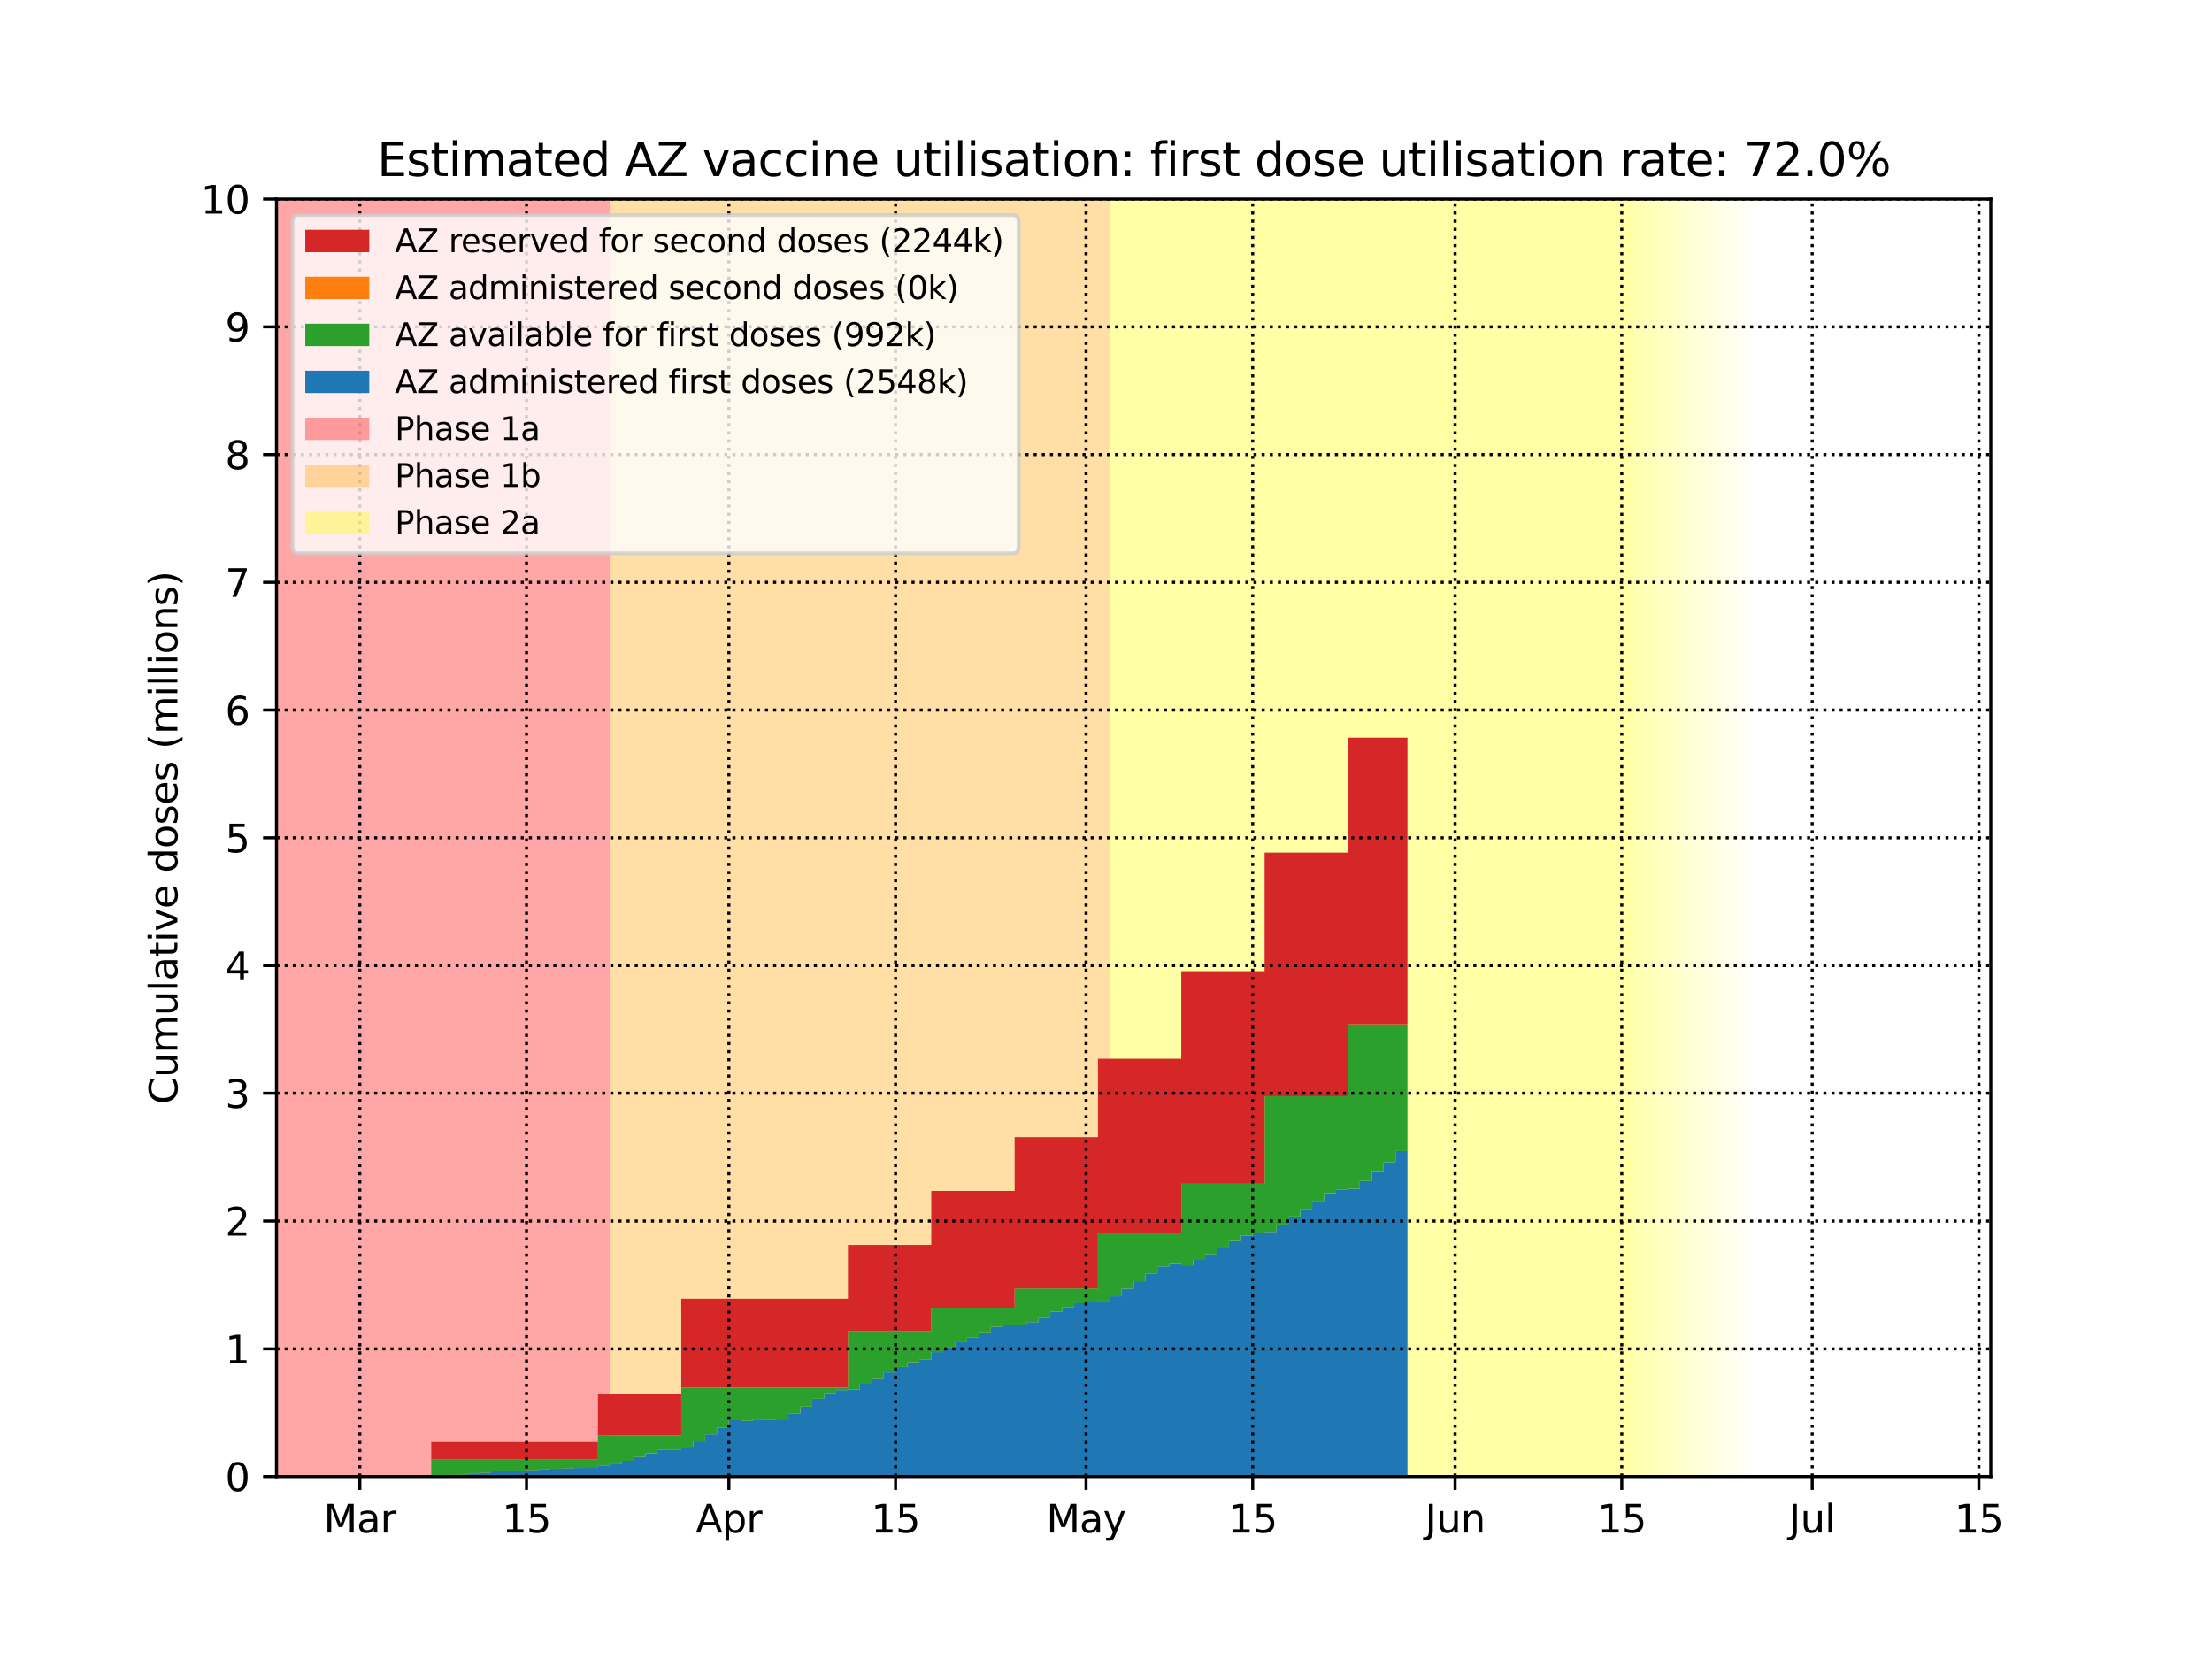 <?xml version="1.0" encoding="utf-8" standalone="no"?>
<!DOCTYPE svg PUBLIC "-//W3C//DTD SVG 1.1//EN"
  "http://www.w3.org/Graphics/SVG/1.1/DTD/svg11.dtd">
<svg height="432pt" version="1.1" viewBox="0 0 576 432" width="576pt" xmlns="http://www.w3.org/2000/svg" xmlns:xlink="http://www.w3.org/1999/xlink">
 <defs>
  <style type="text/css">*{stroke-linecap:butt;stroke-linejoin:round;}</style>
 </defs>
 <g id="figure_1">
  <g id="patch_1">
   <path d="M 0 432 
L 576 432 
L 576 0 
L 0 0 
z
" style="fill:#ffffff;"/>
  </g>
  <g id="axes_1">
   <g id="patch_2">
    <path d="M 72 384.48 
L 518.4 384.48 
L 518.4 51.84 
L 72 51.84 
z
" style="fill:#ffffff;"/>
   </g>
   <g id="PolyCollection_1">
    <defs>
     <path d="M 158.8 -47.52 
L 68.9 -47.52 
L 68.9 -380.16 
L 158.8 -380.16 
L 158.8 -380.16 
L 158.8 -47.52 
z
" id="ma1f27ea4cb"/>
    </defs>
    <g clip-path="url(#p200627061a)">
     <use style="fill:#ff0000;fill-opacity:0.35;" x="0" xlink:href="#ma1f27ea4cb" y="432"/>
    </g>
   </g>
   <g id="PolyCollection_2">
    <defs>
     <path d="M 289 -47.52 
L 158.8 -47.52 
L 158.8 -380.16 
L 289 -380.16 
L 289 -380.16 
L 289 -47.52 
z
" id="m9fd9e9ae71"/>
    </defs>
    <g clip-path="url(#p200627061a)">
     <use style="fill:#ffa500;fill-opacity:0.35;" x="0" xlink:href="#m9fd9e9ae71" y="432"/>
    </g>
   </g>
   <g id="PolyCollection_3">
    <defs>
     <path d="M 425.4 -47.52 
L 289 -47.52 
L 289 -380.16 
L 425.4 -380.16 
L 425.4 -380.16 
L 425.4 -47.52 
z
" id="mc143ee5a24"/>
    </defs>
    <g clip-path="url(#p200627061a)">
     <use style="fill:#ffff00;fill-opacity:0.35;" x="0" xlink:href="#mc143ee5a24" y="432"/>
    </g>
   </g>
   <g id="PolyCollection_4">
    <defs>
     <path d="M 428.5 -47.52 
L 425.4 -47.52 
L 425.4 -380.16 
L 428.5 -380.16 
L 428.5 -380.16 
L 428.5 -47.52 
z
" id="m3b2a1c3ea3"/>
    </defs>
    <g clip-path="url(#p200627061a)">
     <use style="fill:#ffff00;fill-opacity:0.3;" x="0" xlink:href="#m3b2a1c3ea3" y="432"/>
    </g>
   </g>
   <g id="PolyCollection_5">
    <defs>
     <path d="M 431.6 -47.52 
L 428.5 -47.52 
L 428.5 -380.16 
L 431.6 -380.16 
L 431.6 -380.16 
L 431.6 -47.52 
z
" id="m7578f2f558"/>
    </defs>
    <g clip-path="url(#p200627061a)">
     <use style="fill:#ffff00;fill-opacity:0.27;" x="0" xlink:href="#m7578f2f558" y="432"/>
    </g>
   </g>
   <g id="PolyCollection_6">
    <defs>
     <path d="M 434.7 -47.52 
L 431.6 -47.52 
L 431.6 -380.16 
L 434.7 -380.16 
L 434.7 -380.16 
L 434.7 -47.52 
z
" id="m21b495bdaa"/>
    </defs>
    <g clip-path="url(#p200627061a)">
     <use style="fill:#ffff00;fill-opacity:0.24;" x="0" xlink:href="#m21b495bdaa" y="432"/>
    </g>
   </g>
   <g id="PolyCollection_7">
    <defs>
     <path d="M 437.8 -47.52 
L 434.7 -47.52 
L 434.7 -380.16 
L 437.8 -380.16 
L 437.8 -380.16 
L 437.8 -47.52 
z
" id="m67391906fe"/>
    </defs>
    <g clip-path="url(#p200627061a)">
     <use style="fill:#ffff00;fill-opacity:0.21;" x="0" xlink:href="#m67391906fe" y="432"/>
    </g>
   </g>
   <g id="PolyCollection_8">
    <defs>
     <path d="M 440.9 -47.52 
L 437.8 -47.52 
L 437.8 -380.16 
L 440.9 -380.16 
L 440.9 -380.16 
L 440.9 -47.52 
z
" id="m49e3a510da"/>
    </defs>
    <g clip-path="url(#p200627061a)">
     <use style="fill:#ffff00;fill-opacity:0.18;" x="0" xlink:href="#m49e3a510da" y="432"/>
    </g>
   </g>
   <g id="PolyCollection_9">
    <defs>
     <path d="M 444 -47.52 
L 440.9 -47.52 
L 440.9 -380.16 
L 444 -380.16 
L 444 -380.16 
L 444 -47.52 
z
" id="m0b56f93104"/>
    </defs>
    <g clip-path="url(#p200627061a)">
     <use style="fill:#ffff00;fill-opacity:0.15;" x="0" xlink:href="#m0b56f93104" y="432"/>
    </g>
   </g>
   <g id="PolyCollection_10">
    <defs>
     <path d="M 447.1 -47.52 
L 444 -47.52 
L 444 -380.16 
L 447.1 -380.16 
L 447.1 -380.16 
L 447.1 -47.52 
z
" id="md5f9036763"/>
    </defs>
    <g clip-path="url(#p200627061a)">
     <use style="fill:#ffff00;fill-opacity:0.12;" x="0" xlink:href="#md5f9036763" y="432"/>
    </g>
   </g>
   <g id="PolyCollection_11">
    <defs>
     <path d="M 450.2 -47.52 
L 447.1 -47.52 
L 447.1 -380.16 
L 450.2 -380.16 
L 450.2 -380.16 
L 450.2 -47.52 
z
" id="m89a8f67f65"/>
    </defs>
    <g clip-path="url(#p200627061a)">
     <use style="fill:#ffff00;fill-opacity:0.09;" x="0" xlink:href="#m89a8f67f65" y="432"/>
    </g>
   </g>
   <g id="PolyCollection_12">
    <defs>
     <path d="M 453.3 -47.52 
L 450.2 -47.52 
L 450.2 -380.16 
L 453.3 -380.16 
L 453.3 -380.16 
L 453.3 -47.52 
z
" id="m574b91f619"/>
    </defs>
    <g clip-path="url(#p200627061a)">
     <use style="fill:#ffff00;fill-opacity:0.06;" x="0" xlink:href="#m574b91f619" y="432"/>
    </g>
   </g>
   <g id="PolyCollection_13">
    <defs>
     <path d="M 456.4 -47.52 
L 453.3 -47.52 
L 453.3 -380.16 
L 456.4 -380.16 
L 456.4 -380.16 
L 456.4 -47.52 
z
" id="m81e9cbae6c"/>
    </defs>
    <g clip-path="url(#p200627061a)">
     <use style="fill:#ffff00;fill-opacity:0.03;" x="0" xlink:href="#m81e9cbae6c" y="432"/>
    </g>
   </g>
   <g id="PolyCollection_14">
    <defs>
     <path d="M 72 -47.52 
L 72 -47.52 
L 72 -47.52 
L 75.1 -47.52 
L 75.1 -47.52 
L 78.2 -47.52 
L 78.2 -47.52 
L 81.3 -47.52 
L 81.3 -47.52 
L 84.4 -47.52 
L 84.4 -47.52 
L 87.5 -47.52 
L 87.5 -47.52 
L 90.6 -47.52 
L 90.6 -47.52 
L 93.7 -47.52 
L 93.7 -47.52 
L 96.8 -47.52 
L 96.8 -47.52 
L 99.9 -47.52 
L 99.9 -47.52 
L 103 -47.52 
L 103 -47.52 
L 106.1 -47.52 
L 106.1 -47.52 
L 109.2 -47.52 
L 109.2 -47.52 
L 112.3 -47.52 
L 112.3 -47.52 
L 115.4 -47.52 
L 115.4 -47.52 
L 118.5 -47.52 
L 118.5 -47.52 
L 121.6 -47.52 
L 121.6 -47.52 
L 124.7 -47.52 
L 124.7 -47.52 
L 127.8 -47.52 
L 127.8 -47.52 
L 130.9 -47.52 
L 130.9 -47.52 
L 134 -47.52 
L 134 -47.52 
L 137.1 -47.52 
L 137.1 -47.52 
L 140.2 -47.52 
L 140.2 -47.52 
L 143.3 -47.52 
L 143.3 -47.52 
L 146.4 -47.52 
L 146.4 -47.52 
L 149.5 -47.52 
L 149.5 -47.52 
L 152.6 -47.52 
L 152.6 -47.52 
L 155.7 -47.52 
L 155.7 -47.52 
L 158.8 -47.52 
L 158.8 -47.52 
L 161.9 -47.52 
L 161.9 -47.52 
L 165 -47.52 
L 165 -47.52 
L 168.1 -47.52 
L 168.1 -47.52 
L 171.2 -47.52 
L 171.2 -47.52 
L 174.3 -47.52 
L 174.3 -47.52 
L 177.4 -47.52 
L 177.4 -47.52 
L 180.5 -47.52 
L 180.5 -47.52 
L 183.6 -47.52 
L 183.6 -47.52 
L 186.7 -47.52 
L 186.7 -47.52 
L 189.8 -47.52 
L 189.8 -47.52 
L 192.9 -47.52 
L 192.9 -47.52 
L 196 -47.52 
L 196 -47.52 
L 199.1 -47.52 
L 199.1 -47.52 
L 202.2 -47.52 
L 202.2 -47.52 
L 205.3 -47.52 
L 205.3 -47.52 
L 208.4 -47.52 
L 208.4 -47.52 
L 211.5 -47.52 
L 211.5 -47.52 
L 214.6 -47.52 
L 214.6 -47.52 
L 217.7 -47.52 
L 217.7 -47.52 
L 220.8 -47.52 
L 220.8 -47.52 
L 223.9 -47.52 
L 223.9 -47.52 
L 227 -47.52 
L 227 -47.52 
L 230.1 -47.52 
L 230.1 -47.52 
L 233.2 -47.52 
L 233.2 -47.52 
L 236.3 -47.52 
L 236.3 -47.52 
L 239.4 -47.52 
L 239.4 -47.52 
L 242.5 -47.52 
L 242.5 -47.52 
L 245.6 -47.52 
L 245.6 -47.52 
L 248.7 -47.52 
L 248.7 -47.52 
L 251.8 -47.52 
L 251.8 -47.52 
L 254.9 -47.52 
L 254.9 -47.52 
L 258 -47.52 
L 258 -47.52 
L 261.1 -47.52 
L 261.1 -47.52 
L 264.2 -47.52 
L 264.2 -47.52 
L 267.3 -47.52 
L 267.3 -47.52 
L 270.4 -47.52 
L 270.4 -47.52 
L 273.5 -47.52 
L 273.5 -47.52 
L 276.6 -47.52 
L 276.6 -47.52 
L 279.7 -47.52 
L 279.7 -47.52 
L 282.8 -47.52 
L 282.8 -47.52 
L 285.9 -47.52 
L 285.9 -47.52 
L 289 -47.52 
L 289 -47.52 
L 292.1 -47.52 
L 292.1 -47.52 
L 295.2 -47.52 
L 295.2 -47.52 
L 298.3 -47.52 
L 298.3 -47.52 
L 301.4 -47.52 
L 301.4 -47.52 
L 304.5 -47.52 
L 304.5 -47.52 
L 307.6 -47.52 
L 307.6 -47.52 
L 310.7 -47.52 
L 310.7 -47.52 
L 313.8 -47.52 
L 313.8 -47.52 
L 316.9 -47.52 
L 316.9 -47.52 
L 320 -47.52 
L 320 -47.52 
L 323.1 -47.52 
L 323.1 -47.52 
L 326.2 -47.52 
L 326.2 -47.52 
L 329.3 -47.52 
L 329.3 -47.52 
L 332.4 -47.52 
L 332.4 -47.52 
L 335.5 -47.52 
L 335.5 -47.52 
L 338.6 -47.52 
L 338.6 -47.52 
L 341.7 -47.52 
L 341.7 -47.52 
L 344.8 -47.52 
L 344.8 -47.52 
L 347.9 -47.52 
L 347.9 -47.52 
L 351 -47.52 
L 351 -47.52 
L 354.1 -47.52 
L 354.1 -47.52 
L 357.2 -47.52 
L 357.2 -47.52 
L 360.3 -47.52 
L 360.3 -47.52 
L 363.4 -47.52 
L 363.4 -47.52 
L 366.5 -47.52 
L 366.5 -132.271 
L 366.5 -132.271 
L 363.4 -132.271 
L 363.4 -129.389 
L 360.3 -129.389 
L 360.3 -126.839 
L 357.2 -126.839 
L 357.2 -124.476 
L 354.1 -124.476 
L 354.1 -122.463 
L 351 -122.463 
L 351 -122.152 
L 347.9 -122.152 
L 347.9 -121.286 
L 344.8 -121.286 
L 344.8 -119.306 
L 341.7 -119.306 
L 341.7 -117.09 
L 338.6 -117.09 
L 338.6 -115.232 
L 335.5 -115.232 
L 335.5 -113.141 
L 332.4 -113.141 
L 332.4 -111.225 
L 329.3 -111.225 
L 329.3 -110.967 
L 326.2 -110.967 
L 326.2 -110.288 
L 323.1 -110.288 
L 323.1 -108.826 
L 320 -108.826 
L 320 -107.094 
L 316.9 -107.094 
L 316.9 -105.443 
L 313.8 -105.443 
L 313.8 -103.917 
L 310.7 -103.917 
L 310.7 -102.514 
L 307.6 -102.514 
L 307.6 -102.893 
L 304.5 -102.893 
L 304.5 -102.244 
L 301.4 -102.244 
L 301.4 -100.399 
L 298.3 -100.399 
L 298.3 -98.366 
L 295.2 -98.366 
L 295.2 -96.442 
L 292.1 -96.442 
L 292.1 -94.456 
L 289 -94.456 
L 289 -93.094 
L 285.9 -93.094 
L 285.9 -92.932 
L 282.8 -92.932 
L 282.8 -92.615 
L 279.7 -92.615 
L 279.7 -91.61 
L 276.6 -91.61 
L 276.6 -90.424 
L 273.5 -90.424 
L 273.5 -88.849 
L 270.4 -88.849 
L 270.4 -87.724 
L 267.3 -87.724 
L 267.3 -87.007 
L 264.2 -87.007 
L 264.2 -86.928 
L 261.1 -86.928 
L 261.1 -86.515 
L 258 -86.515 
L 258 -85.1 
L 254.9 -85.1 
L 254.9 -83.782 
L 251.8 -83.782 
L 251.8 -82.493 
L 248.7 -82.493 
L 248.7 -81.271 
L 245.6 -81.271 
L 245.6 -79.931 
L 242.5 -79.931 
L 242.5 -77.937 
L 239.4 -77.937 
L 239.4 -77.282 
L 236.3 -77.282 
L 236.3 -76.053 
L 233.2 -76.053 
L 233.2 -74.617 
L 230.1 -74.617 
L 230.1 -73.108 
L 227 -73.108 
L 227 -71.65 
L 223.9 -71.65 
L 223.9 -70.137 
L 220.8 -70.137 
L 220.8 -69.998 
L 217.7 -69.998 
L 217.7 -69.279 
L 214.6 -69.279 
L 214.6 -67.772 
L 211.5 -67.772 
L 211.5 -65.717 
L 208.4 -65.717 
L 208.4 -63.887 
L 205.3 -63.887 
L 205.3 -62.423 
L 202.2 -62.423 
L 202.2 -62.381 
L 199.1 -62.381 
L 199.1 -62.387 
L 196 -62.387 
L 196 -62.033 
L 192.9 -62.033 
L 192.9 -62.206 
L 189.8 -62.206 
L 189.8 -60.214 
L 186.7 -60.214 
L 186.7 -58.472 
L 183.6 -58.472 
L 183.6 -56.666 
L 180.5 -56.666 
L 180.5 -55.283 
L 177.4 -55.283 
L 177.4 -54.538 
L 174.3 -54.538 
L 174.3 -54.522 
L 171.2 -54.522 
L 171.2 -53.562 
L 168.1 -53.562 
L 168.1 -52.609 
L 165 -52.609 
L 165 -51.608 
L 161.9 -51.608 
L 161.9 -50.704 
L 158.8 -50.704 
L 158.8 -50.304 
L 155.7 -50.304 
L 155.7 -49.76 
L 152.6 -49.76 
L 152.6 -49.744 
L 149.5 -49.744 
L 149.5 -49.641 
L 146.4 -49.641 
L 146.4 -49.549 
L 143.3 -49.549 
L 143.3 -49.397 
L 140.2 -49.397 
L 140.2 -49.178 
L 137.1 -49.178 
L 137.1 -48.99 
L 134 -48.99 
L 134 -48.961 
L 130.9 -48.961 
L 130.9 -48.904 
L 127.8 -48.904 
L 127.8 -48.474 
L 124.7 -48.474 
L 124.7 -48.295 
L 121.6 -48.295 
L 121.6 -47.961 
L 118.5 -47.961 
L 118.5 -47.761 
L 115.4 -47.761 
L 115.4 -47.609 
L 112.3 -47.609 
L 112.3 -47.52 
L 109.2 -47.52 
L 109.2 -47.52 
L 106.1 -47.52 
L 106.1 -47.52 
L 103 -47.52 
L 103 -47.52 
L 99.9 -47.52 
L 99.9 -47.52 
L 96.8 -47.52 
L 96.8 -47.52 
L 93.7 -47.52 
L 93.7 -47.52 
L 90.6 -47.52 
L 90.6 -47.52 
L 87.5 -47.52 
L 87.5 -47.52 
L 84.4 -47.52 
L 84.4 -47.52 
L 81.3 -47.52 
L 81.3 -47.52 
L 78.2 -47.52 
L 78.2 -47.52 
L 75.1 -47.52 
L 75.1 -47.52 
L 72 -47.52 
L 72 -47.52 
z
" id="m4847447f50"/>
    </defs>
    <g clip-path="url(#p200627061a)">
     <use style="fill:#1f77b4;" x="0" xlink:href="#m4847447f50" y="432"/>
    </g>
   </g>
   <g id="PolyCollection_15">
    <defs>
     <path d="M 72 -47.52 
L 72 -47.52 
L 72 -47.52 
L 75.1 -47.52 
L 75.1 -47.52 
L 78.2 -47.52 
L 78.2 -47.52 
L 81.3 -47.52 
L 81.3 -47.52 
L 84.4 -47.52 
L 84.4 -47.52 
L 87.5 -47.52 
L 87.5 -47.52 
L 90.6 -47.52 
L 90.6 -47.52 
L 93.7 -47.52 
L 93.7 -47.52 
L 96.8 -47.52 
L 96.8 -47.52 
L 99.9 -47.52 
L 99.9 -47.52 
L 103 -47.52 
L 103 -47.52 
L 106.1 -47.52 
L 106.1 -47.52 
L 109.2 -47.52 
L 109.2 -47.52 
L 112.3 -47.52 
L 112.3 -47.609 
L 115.4 -47.609 
L 115.4 -47.761 
L 118.5 -47.761 
L 118.5 -47.961 
L 121.6 -47.961 
L 121.6 -48.295 
L 124.7 -48.295 
L 124.7 -48.474 
L 127.8 -48.474 
L 127.8 -48.904 
L 130.9 -48.904 
L 130.9 -48.961 
L 134 -48.961 
L 134 -48.99 
L 137.1 -48.99 
L 137.1 -49.178 
L 140.2 -49.178 
L 140.2 -49.397 
L 143.3 -49.397 
L 143.3 -49.549 
L 146.4 -49.549 
L 146.4 -49.641 
L 149.5 -49.641 
L 149.5 -49.744 
L 152.6 -49.744 
L 152.6 -49.76 
L 155.7 -49.76 
L 155.7 -50.304 
L 158.8 -50.304 
L 158.8 -50.704 
L 161.9 -50.704 
L 161.9 -51.608 
L 165 -51.608 
L 165 -52.609 
L 168.1 -52.609 
L 168.1 -53.562 
L 171.2 -53.562 
L 171.2 -54.522 
L 174.3 -54.522 
L 174.3 -54.538 
L 177.4 -54.538 
L 177.4 -55.283 
L 180.5 -55.283 
L 180.5 -56.666 
L 183.6 -56.666 
L 183.6 -58.472 
L 186.7 -58.472 
L 186.7 -60.214 
L 189.8 -60.214 
L 189.8 -62.206 
L 192.9 -62.206 
L 192.9 -62.033 
L 196 -62.033 
L 196 -62.387 
L 199.1 -62.387 
L 199.1 -62.381 
L 202.2 -62.381 
L 202.2 -62.423 
L 205.3 -62.423 
L 205.3 -63.887 
L 208.4 -63.887 
L 208.4 -65.717 
L 211.5 -65.717 
L 211.5 -67.772 
L 214.6 -67.772 
L 214.6 -69.279 
L 217.7 -69.279 
L 217.7 -69.998 
L 220.8 -69.998 
L 220.8 -70.137 
L 223.9 -70.137 
L 223.9 -71.65 
L 227 -71.65 
L 227 -73.108 
L 230.1 -73.108 
L 230.1 -74.617 
L 233.2 -74.617 
L 233.2 -76.053 
L 236.3 -76.053 
L 236.3 -77.282 
L 239.4 -77.282 
L 239.4 -77.937 
L 242.5 -77.937 
L 242.5 -79.931 
L 245.6 -79.931 
L 245.6 -81.271 
L 248.7 -81.271 
L 248.7 -82.493 
L 251.8 -82.493 
L 251.8 -83.782 
L 254.9 -83.782 
L 254.9 -85.1 
L 258 -85.1 
L 258 -86.515 
L 261.1 -86.515 
L 261.1 -86.928 
L 264.2 -86.928 
L 264.2 -87.007 
L 267.3 -87.007 
L 267.3 -87.724 
L 270.4 -87.724 
L 270.4 -88.849 
L 273.5 -88.849 
L 273.5 -90.424 
L 276.6 -90.424 
L 276.6 -91.61 
L 279.7 -91.61 
L 279.7 -92.615 
L 282.8 -92.615 
L 282.8 -92.932 
L 285.9 -92.932 
L 285.9 -93.094 
L 289 -93.094 
L 289 -94.456 
L 292.1 -94.456 
L 292.1 -96.442 
L 295.2 -96.442 
L 295.2 -98.366 
L 298.3 -98.366 
L 298.3 -100.399 
L 301.4 -100.399 
L 301.4 -102.244 
L 304.5 -102.244 
L 304.5 -102.893 
L 307.6 -102.893 
L 307.6 -102.514 
L 310.7 -102.514 
L 310.7 -103.917 
L 313.8 -103.917 
L 313.8 -105.443 
L 316.9 -105.443 
L 316.9 -107.094 
L 320 -107.094 
L 320 -108.826 
L 323.1 -108.826 
L 323.1 -110.288 
L 326.2 -110.288 
L 326.2 -110.967 
L 329.3 -110.967 
L 329.3 -111.225 
L 332.4 -111.225 
L 332.4 -113.141 
L 335.5 -113.141 
L 335.5 -115.232 
L 338.6 -115.232 
L 338.6 -117.09 
L 341.7 -117.09 
L 341.7 -119.306 
L 344.8 -119.306 
L 344.8 -121.286 
L 347.9 -121.286 
L 347.9 -122.152 
L 351 -122.152 
L 351 -122.463 
L 354.1 -122.463 
L 354.1 -124.476 
L 357.2 -124.476 
L 357.2 -126.839 
L 360.3 -126.839 
L 360.3 -129.389 
L 363.4 -129.389 
L 363.4 -132.271 
L 366.5 -132.271 
L 366.5 -165.282 
L 366.5 -165.282 
L 363.4 -165.282 
L 363.4 -165.282 
L 360.3 -165.282 
L 360.3 -165.282 
L 357.2 -165.282 
L 357.2 -165.282 
L 354.1 -165.282 
L 354.1 -165.282 
L 351 -165.282 
L 351 -146.53 
L 347.9 -146.53 
L 347.9 -146.53 
L 344.8 -146.53 
L 344.8 -146.53 
L 341.7 -146.53 
L 341.7 -146.53 
L 338.6 -146.53 
L 338.6 -146.53 
L 335.5 -146.53 
L 335.5 -146.53 
L 332.4 -146.53 
L 332.4 -146.53 
L 329.3 -146.53 
L 329.3 -123.75 
L 326.2 -123.75 
L 326.2 -123.75 
L 323.1 -123.75 
L 323.1 -123.75 
L 320 -123.75 
L 320 -123.75 
L 316.9 -123.75 
L 316.9 -123.75 
L 313.8 -123.75 
L 313.8 -123.75 
L 310.7 -123.75 
L 310.7 -123.75 
L 307.6 -123.75 
L 307.6 -110.901 
L 304.5 -110.901 
L 304.5 -110.901 
L 301.4 -110.901 
L 301.4 -110.901 
L 298.3 -110.901 
L 298.3 -110.901 
L 295.2 -110.901 
L 295.2 -110.901 
L 292.1 -110.901 
L 292.1 -110.901 
L 289 -110.901 
L 289 -110.901 
L 285.9 -110.901 
L 285.9 -96.487 
L 282.8 -96.487 
L 282.8 -96.487 
L 279.7 -96.487 
L 279.7 -96.487 
L 276.6 -96.487 
L 276.6 -96.487 
L 273.5 -96.487 
L 273.5 -96.487 
L 270.4 -96.487 
L 270.4 -96.487 
L 267.3 -96.487 
L 267.3 -96.487 
L 264.2 -96.487 
L 264.2 -91.468 
L 261.1 -91.468 
L 261.1 -91.468 
L 258 -91.468 
L 258 -91.468 
L 254.9 -91.468 
L 254.9 -91.468 
L 251.8 -91.468 
L 251.8 -91.468 
L 248.7 -91.468 
L 248.7 -91.468 
L 245.6 -91.468 
L 245.6 -91.468 
L 242.5 -91.468 
L 242.5 -85.337 
L 239.4 -85.337 
L 239.4 -85.337 
L 236.3 -85.337 
L 236.3 -85.337 
L 233.2 -85.337 
L 233.2 -85.337 
L 230.1 -85.337 
L 230.1 -85.337 
L 227 -85.337 
L 227 -85.337 
L 223.9 -85.337 
L 223.9 -85.337 
L 220.8 -85.337 
L 220.8 -70.662 
L 217.7 -70.662 
L 217.7 -70.662 
L 214.6 -70.662 
L 214.6 -70.662 
L 211.5 -70.662 
L 211.5 -70.662 
L 208.4 -70.662 
L 208.4 -70.662 
L 205.3 -70.662 
L 205.3 -70.662 
L 202.2 -70.662 
L 202.2 -70.662 
L 199.1 -70.662 
L 199.1 -70.662 
L 196 -70.662 
L 196 -70.662 
L 192.9 -70.662 
L 192.9 -70.662 
L 189.8 -70.662 
L 189.8 -70.662 
L 186.7 -70.662 
L 186.7 -70.662 
L 183.6 -70.662 
L 183.6 -70.662 
L 180.5 -70.662 
L 180.5 -70.662 
L 177.4 -70.662 
L 177.4 -58.208 
L 174.3 -58.208 
L 174.3 -58.208 
L 171.2 -58.208 
L 171.2 -58.208 
L 168.1 -58.208 
L 168.1 -58.208 
L 165 -58.208 
L 165 -58.208 
L 161.9 -58.208 
L 161.9 -58.208 
L 158.8 -58.208 
L 158.8 -58.208 
L 155.7 -58.208 
L 155.7 -52.011 
L 152.6 -52.011 
L 152.6 -52.011 
L 149.5 -52.011 
L 149.5 -52.011 
L 146.4 -52.011 
L 146.4 -52.011 
L 143.3 -52.011 
L 143.3 -52.011 
L 140.2 -52.011 
L 140.2 -52.011 
L 137.1 -52.011 
L 137.1 -52.011 
L 134 -52.011 
L 134 -52.011 
L 130.9 -52.011 
L 130.9 -52.011 
L 127.8 -52.011 
L 127.8 -52.011 
L 124.7 -52.011 
L 124.7 -52.011 
L 121.6 -52.011 
L 121.6 -52.011 
L 118.5 -52.011 
L 118.5 -52.011 
L 115.4 -52.011 
L 115.4 -52.011 
L 112.3 -52.011 
L 112.3 -47.52 
L 109.2 -47.52 
L 109.2 -47.52 
L 106.1 -47.52 
L 106.1 -47.52 
L 103 -47.52 
L 103 -47.52 
L 99.9 -47.52 
L 99.9 -47.52 
L 96.8 -47.52 
L 96.8 -47.52 
L 93.7 -47.52 
L 93.7 -47.52 
L 90.6 -47.52 
L 90.6 -47.52 
L 87.5 -47.52 
L 87.5 -47.52 
L 84.4 -47.52 
L 84.4 -47.52 
L 81.3 -47.52 
L 81.3 -47.52 
L 78.2 -47.52 
L 78.2 -47.52 
L 75.1 -47.52 
L 75.1 -47.52 
L 72 -47.52 
L 72 -47.52 
z
" id="m5a8d9362c9"/>
    </defs>
    <g clip-path="url(#p200627061a)">
     <use style="fill:#2ca02c;" x="0" xlink:href="#m5a8d9362c9" y="432"/>
    </g>
   </g>
   <g id="PolyCollection_16">
    <defs>
     <path d="M 72 -47.52 
L 72 -47.52 
L 72 -47.52 
L 75.1 -47.52 
L 75.1 -47.52 
L 78.2 -47.52 
L 78.2 -47.52 
L 81.3 -47.52 
L 81.3 -47.52 
L 84.4 -47.52 
L 84.4 -47.52 
L 87.5 -47.52 
L 87.5 -47.52 
L 90.6 -47.52 
L 90.6 -47.52 
L 93.7 -47.52 
L 93.7 -47.52 
L 96.8 -47.52 
L 96.8 -47.52 
L 99.9 -47.52 
L 99.9 -47.52 
L 103 -47.52 
L 103 -47.52 
L 106.1 -47.52 
L 106.1 -47.52 
L 109.2 -47.52 
L 109.2 -47.52 
L 112.3 -47.52 
L 112.3 -52.011 
L 115.4 -52.011 
L 115.4 -52.011 
L 118.5 -52.011 
L 118.5 -52.011 
L 121.6 -52.011 
L 121.6 -52.011 
L 124.7 -52.011 
L 124.7 -52.011 
L 127.8 -52.011 
L 127.8 -52.011 
L 130.9 -52.011 
L 130.9 -52.011 
L 134 -52.011 
L 134 -52.011 
L 137.1 -52.011 
L 137.1 -52.011 
L 140.2 -52.011 
L 140.2 -52.011 
L 143.3 -52.011 
L 143.3 -52.011 
L 146.4 -52.011 
L 146.4 -52.011 
L 149.5 -52.011 
L 149.5 -52.011 
L 152.6 -52.011 
L 152.6 -52.011 
L 155.7 -52.011 
L 155.7 -58.208 
L 158.8 -58.208 
L 158.8 -58.208 
L 161.9 -58.208 
L 161.9 -58.208 
L 165 -58.208 
L 165 -58.208 
L 168.1 -58.208 
L 168.1 -58.208 
L 171.2 -58.208 
L 171.2 -58.208 
L 174.3 -58.208 
L 174.3 -58.208 
L 177.4 -58.208 
L 177.4 -70.662 
L 180.5 -70.662 
L 180.5 -70.662 
L 183.6 -70.662 
L 183.6 -70.662 
L 186.7 -70.662 
L 186.7 -70.662 
L 189.8 -70.662 
L 189.8 -70.662 
L 192.9 -70.662 
L 192.9 -70.662 
L 196 -70.662 
L 196 -70.662 
L 199.1 -70.662 
L 199.1 -70.662 
L 202.2 -70.662 
L 202.2 -70.662 
L 205.3 -70.662 
L 205.3 -70.662 
L 208.4 -70.662 
L 208.4 -70.662 
L 211.5 -70.662 
L 211.5 -70.662 
L 214.6 -70.662 
L 214.6 -70.662 
L 217.7 -70.662 
L 217.7 -70.662 
L 220.8 -70.662 
L 220.8 -85.337 
L 223.9 -85.337 
L 223.9 -85.337 
L 227 -85.337 
L 227 -85.337 
L 230.1 -85.337 
L 230.1 -85.337 
L 233.2 -85.337 
L 233.2 -85.337 
L 236.3 -85.337 
L 236.3 -85.337 
L 239.4 -85.337 
L 239.4 -85.337 
L 242.5 -85.337 
L 242.5 -91.468 
L 245.6 -91.468 
L 245.6 -91.468 
L 248.7 -91.468 
L 248.7 -91.468 
L 251.8 -91.468 
L 251.8 -91.468 
L 254.9 -91.468 
L 254.9 -91.468 
L 258 -91.468 
L 258 -91.468 
L 261.1 -91.468 
L 261.1 -91.468 
L 264.2 -91.468 
L 264.2 -96.487 
L 267.3 -96.487 
L 267.3 -96.487 
L 270.4 -96.487 
L 270.4 -96.487 
L 273.5 -96.487 
L 273.5 -96.487 
L 276.6 -96.487 
L 276.6 -96.487 
L 279.7 -96.487 
L 279.7 -96.487 
L 282.8 -96.487 
L 282.8 -96.487 
L 285.9 -96.487 
L 285.9 -110.901 
L 289 -110.901 
L 289 -110.901 
L 292.1 -110.901 
L 292.1 -110.901 
L 295.2 -110.901 
L 295.2 -110.901 
L 298.3 -110.901 
L 298.3 -110.901 
L 301.4 -110.901 
L 301.4 -110.901 
L 304.5 -110.901 
L 304.5 -110.901 
L 307.6 -110.901 
L 307.6 -123.75 
L 310.7 -123.75 
L 310.7 -123.75 
L 313.8 -123.75 
L 313.8 -123.75 
L 316.9 -123.75 
L 316.9 -123.75 
L 320 -123.75 
L 320 -123.75 
L 323.1 -123.75 
L 323.1 -123.75 
L 326.2 -123.75 
L 326.2 -123.75 
L 329.3 -123.75 
L 329.3 -146.53 
L 332.4 -146.53 
L 332.4 -146.53 
L 335.5 -146.53 
L 335.5 -146.53 
L 338.6 -146.53 
L 338.6 -146.53 
L 341.7 -146.53 
L 341.7 -146.53 
L 344.8 -146.53 
L 344.8 -146.53 
L 347.9 -146.53 
L 347.9 -146.53 
L 351 -146.53 
L 351 -165.282 
L 354.1 -165.282 
L 354.1 -165.282 
L 357.2 -165.282 
L 357.2 -165.282 
L 360.3 -165.282 
L 360.3 -165.282 
L 363.4 -165.282 
L 363.4 -165.282 
L 366.5 -165.282 
L 366.5 -165.282 
L 366.5 -165.282 
L 363.4 -165.282 
L 363.4 -165.282 
L 360.3 -165.282 
L 360.3 -165.282 
L 357.2 -165.282 
L 357.2 -165.282 
L 354.1 -165.282 
L 354.1 -165.282 
L 351 -165.282 
L 351 -146.53 
L 347.9 -146.53 
L 347.9 -146.53 
L 344.8 -146.53 
L 344.8 -146.53 
L 341.7 -146.53 
L 341.7 -146.53 
L 338.6 -146.53 
L 338.6 -146.53 
L 335.5 -146.53 
L 335.5 -146.53 
L 332.4 -146.53 
L 332.4 -146.53 
L 329.3 -146.53 
L 329.3 -123.75 
L 326.2 -123.75 
L 326.2 -123.75 
L 323.1 -123.75 
L 323.1 -123.75 
L 320 -123.75 
L 320 -123.75 
L 316.9 -123.75 
L 316.9 -123.75 
L 313.8 -123.75 
L 313.8 -123.75 
L 310.7 -123.75 
L 310.7 -123.75 
L 307.6 -123.75 
L 307.6 -110.901 
L 304.5 -110.901 
L 304.5 -110.901 
L 301.4 -110.901 
L 301.4 -110.901 
L 298.3 -110.901 
L 298.3 -110.901 
L 295.2 -110.901 
L 295.2 -110.901 
L 292.1 -110.901 
L 292.1 -110.901 
L 289 -110.901 
L 289 -110.901 
L 285.9 -110.901 
L 285.9 -96.487 
L 282.8 -96.487 
L 282.8 -96.487 
L 279.7 -96.487 
L 279.7 -96.487 
L 276.6 -96.487 
L 276.6 -96.487 
L 273.5 -96.487 
L 273.5 -96.487 
L 270.4 -96.487 
L 270.4 -96.487 
L 267.3 -96.487 
L 267.3 -96.487 
L 264.2 -96.487 
L 264.2 -91.468 
L 261.1 -91.468 
L 261.1 -91.468 
L 258 -91.468 
L 258 -91.468 
L 254.9 -91.468 
L 254.9 -91.468 
L 251.8 -91.468 
L 251.8 -91.468 
L 248.7 -91.468 
L 248.7 -91.468 
L 245.6 -91.468 
L 245.6 -91.468 
L 242.5 -91.468 
L 242.5 -85.337 
L 239.4 -85.337 
L 239.4 -85.337 
L 236.3 -85.337 
L 236.3 -85.337 
L 233.2 -85.337 
L 233.2 -85.337 
L 230.1 -85.337 
L 230.1 -85.337 
L 227 -85.337 
L 227 -85.337 
L 223.9 -85.337 
L 223.9 -85.337 
L 220.8 -85.337 
L 220.8 -70.662 
L 217.7 -70.662 
L 217.7 -70.662 
L 214.6 -70.662 
L 214.6 -70.662 
L 211.5 -70.662 
L 211.5 -70.662 
L 208.4 -70.662 
L 208.4 -70.662 
L 205.3 -70.662 
L 205.3 -70.662 
L 202.2 -70.662 
L 202.2 -70.662 
L 199.1 -70.662 
L 199.1 -70.662 
L 196 -70.662 
L 196 -70.662 
L 192.9 -70.662 
L 192.9 -70.662 
L 189.8 -70.662 
L 189.8 -70.662 
L 186.7 -70.662 
L 186.7 -70.662 
L 183.6 -70.662 
L 183.6 -70.662 
L 180.5 -70.662 
L 180.5 -70.662 
L 177.4 -70.662 
L 177.4 -58.208 
L 174.3 -58.208 
L 174.3 -58.208 
L 171.2 -58.208 
L 171.2 -58.208 
L 168.1 -58.208 
L 168.1 -58.208 
L 165 -58.208 
L 165 -58.208 
L 161.9 -58.208 
L 161.9 -58.208 
L 158.8 -58.208 
L 158.8 -58.208 
L 155.7 -58.208 
L 155.7 -52.011 
L 152.6 -52.011 
L 152.6 -52.011 
L 149.5 -52.011 
L 149.5 -52.011 
L 146.4 -52.011 
L 146.4 -52.011 
L 143.3 -52.011 
L 143.3 -52.011 
L 140.2 -52.011 
L 140.2 -52.011 
L 137.1 -52.011 
L 137.1 -52.011 
L 134 -52.011 
L 134 -52.011 
L 130.9 -52.011 
L 130.9 -52.011 
L 127.8 -52.011 
L 127.8 -52.011 
L 124.7 -52.011 
L 124.7 -52.011 
L 121.6 -52.011 
L 121.6 -52.011 
L 118.5 -52.011 
L 118.5 -52.011 
L 115.4 -52.011 
L 115.4 -52.011 
L 112.3 -52.011 
L 112.3 -47.52 
L 109.2 -47.52 
L 109.2 -47.52 
L 106.1 -47.52 
L 106.1 -47.52 
L 103 -47.52 
L 103 -47.52 
L 99.9 -47.52 
L 99.9 -47.52 
L 96.8 -47.52 
L 96.8 -47.52 
L 93.7 -47.52 
L 93.7 -47.52 
L 90.6 -47.52 
L 90.6 -47.52 
L 87.5 -47.52 
L 87.5 -47.52 
L 84.4 -47.52 
L 84.4 -47.52 
L 81.3 -47.52 
L 81.3 -47.52 
L 78.2 -47.52 
L 78.2 -47.52 
L 75.1 -47.52 
L 75.1 -47.52 
L 72 -47.52 
L 72 -47.52 
z
" id="mcecdc9702c"/>
    </defs>
    <g clip-path="url(#p200627061a)">
     <use style="fill:#ff7f0e;" x="0" xlink:href="#mcecdc9702c" y="432"/>
    </g>
   </g>
   <g id="PolyCollection_17">
    <defs>
     <path d="M 72 -47.52 
L 72 -47.52 
L 72 -47.52 
L 75.1 -47.52 
L 75.1 -47.52 
L 78.2 -47.52 
L 78.2 -47.52 
L 81.3 -47.52 
L 81.3 -47.52 
L 84.4 -47.52 
L 84.4 -47.52 
L 87.5 -47.52 
L 87.5 -47.52 
L 90.6 -47.52 
L 90.6 -47.52 
L 93.7 -47.52 
L 93.7 -47.52 
L 96.8 -47.52 
L 96.8 -47.52 
L 99.9 -47.52 
L 99.9 -47.52 
L 103 -47.52 
L 103 -47.52 
L 106.1 -47.52 
L 106.1 -47.52 
L 109.2 -47.52 
L 109.2 -47.52 
L 112.3 -47.52 
L 112.3 -52.011 
L 115.4 -52.011 
L 115.4 -52.011 
L 118.5 -52.011 
L 118.5 -52.011 
L 121.6 -52.011 
L 121.6 -52.011 
L 124.7 -52.011 
L 124.7 -52.011 
L 127.8 -52.011 
L 127.8 -52.011 
L 130.9 -52.011 
L 130.9 -52.011 
L 134 -52.011 
L 134 -52.011 
L 137.1 -52.011 
L 137.1 -52.011 
L 140.2 -52.011 
L 140.2 -52.011 
L 143.3 -52.011 
L 143.3 -52.011 
L 146.4 -52.011 
L 146.4 -52.011 
L 149.5 -52.011 
L 149.5 -52.011 
L 152.6 -52.011 
L 152.6 -52.011 
L 155.7 -52.011 
L 155.7 -58.208 
L 158.8 -58.208 
L 158.8 -58.208 
L 161.9 -58.208 
L 161.9 -58.208 
L 165 -58.208 
L 165 -58.208 
L 168.1 -58.208 
L 168.1 -58.208 
L 171.2 -58.208 
L 171.2 -58.208 
L 174.3 -58.208 
L 174.3 -58.208 
L 177.4 -58.208 
L 177.4 -70.662 
L 180.5 -70.662 
L 180.5 -70.662 
L 183.6 -70.662 
L 183.6 -70.662 
L 186.7 -70.662 
L 186.7 -70.662 
L 189.8 -70.662 
L 189.8 -70.662 
L 192.9 -70.662 
L 192.9 -70.662 
L 196 -70.662 
L 196 -70.662 
L 199.1 -70.662 
L 199.1 -70.662 
L 202.2 -70.662 
L 202.2 -70.662 
L 205.3 -70.662 
L 205.3 -70.662 
L 208.4 -70.662 
L 208.4 -70.662 
L 211.5 -70.662 
L 211.5 -70.662 
L 214.6 -70.662 
L 214.6 -70.662 
L 217.7 -70.662 
L 217.7 -70.662 
L 220.8 -70.662 
L 220.8 -85.337 
L 223.9 -85.337 
L 223.9 -85.337 
L 227 -85.337 
L 227 -85.337 
L 230.1 -85.337 
L 230.1 -85.337 
L 233.2 -85.337 
L 233.2 -85.337 
L 236.3 -85.337 
L 236.3 -85.337 
L 239.4 -85.337 
L 239.4 -85.337 
L 242.5 -85.337 
L 242.5 -91.468 
L 245.6 -91.468 
L 245.6 -91.468 
L 248.7 -91.468 
L 248.7 -91.468 
L 251.8 -91.468 
L 251.8 -91.468 
L 254.9 -91.468 
L 254.9 -91.468 
L 258 -91.468 
L 258 -91.468 
L 261.1 -91.468 
L 261.1 -91.468 
L 264.2 -91.468 
L 264.2 -96.487 
L 267.3 -96.487 
L 267.3 -96.487 
L 270.4 -96.487 
L 270.4 -96.487 
L 273.5 -96.487 
L 273.5 -96.487 
L 276.6 -96.487 
L 276.6 -96.487 
L 279.7 -96.487 
L 279.7 -96.487 
L 282.8 -96.487 
L 282.8 -96.487 
L 285.9 -96.487 
L 285.9 -110.901 
L 289 -110.901 
L 289 -110.901 
L 292.1 -110.901 
L 292.1 -110.901 
L 295.2 -110.901 
L 295.2 -110.901 
L 298.3 -110.901 
L 298.3 -110.901 
L 301.4 -110.901 
L 301.4 -110.901 
L 304.5 -110.901 
L 304.5 -110.901 
L 307.6 -110.901 
L 307.6 -123.75 
L 310.7 -123.75 
L 310.7 -123.75 
L 313.8 -123.75 
L 313.8 -123.75 
L 316.9 -123.75 
L 316.9 -123.75 
L 320 -123.75 
L 320 -123.75 
L 323.1 -123.75 
L 323.1 -123.75 
L 326.2 -123.75 
L 326.2 -123.75 
L 329.3 -123.75 
L 329.3 -146.53 
L 332.4 -146.53 
L 332.4 -146.53 
L 335.5 -146.53 
L 335.5 -146.53 
L 338.6 -146.53 
L 338.6 -146.53 
L 341.7 -146.53 
L 341.7 -146.53 
L 344.8 -146.53 
L 344.8 -146.53 
L 347.9 -146.53 
L 347.9 -146.53 
L 351 -146.53 
L 351 -165.282 
L 354.1 -165.282 
L 354.1 -165.282 
L 357.2 -165.282 
L 357.2 -165.282 
L 360.3 -165.282 
L 360.3 -165.282 
L 363.4 -165.282 
L 363.4 -165.282 
L 366.5 -165.282 
L 366.5 -239.914 
L 366.5 -239.914 
L 363.4 -239.914 
L 363.4 -239.914 
L 360.3 -239.914 
L 360.3 -239.914 
L 357.2 -239.914 
L 357.2 -239.914 
L 354.1 -239.914 
L 354.1 -239.914 
L 351 -239.914 
L 351 -209.976 
L 347.9 -209.976 
L 347.9 -209.976 
L 344.8 -209.976 
L 344.8 -209.976 
L 341.7 -209.976 
L 341.7 -209.976 
L 338.6 -209.976 
L 338.6 -209.976 
L 335.5 -209.976 
L 335.5 -209.976 
L 332.4 -209.976 
L 332.4 -209.976 
L 329.3 -209.976 
L 329.3 -179.123 
L 326.2 -179.123 
L 326.2 -179.123 
L 323.1 -179.123 
L 323.1 -179.123 
L 320 -179.123 
L 320 -179.123 
L 316.9 -179.123 
L 316.9 -179.123 
L 313.8 -179.123 
L 313.8 -179.123 
L 310.7 -179.123 
L 310.7 -179.123 
L 307.6 -179.123 
L 307.6 -156.313 
L 304.5 -156.313 
L 304.5 -156.313 
L 301.4 -156.313 
L 301.4 -156.313 
L 298.3 -156.313 
L 298.3 -156.313 
L 295.2 -156.313 
L 295.2 -156.313 
L 292.1 -156.313 
L 292.1 -156.313 
L 289 -156.313 
L 289 -156.313 
L 285.9 -156.313 
L 285.9 -135.896 
L 282.8 -135.896 
L 282.8 -135.896 
L 279.7 -135.896 
L 279.7 -135.896 
L 276.6 -135.896 
L 276.6 -135.896 
L 273.5 -135.896 
L 273.5 -135.896 
L 270.4 -135.896 
L 270.4 -135.896 
L 267.3 -135.896 
L 267.3 -135.896 
L 264.2 -135.896 
L 264.2 -121.885 
L 261.1 -121.885 
L 261.1 -121.885 
L 258 -121.885 
L 258 -121.885 
L 254.9 -121.885 
L 254.9 -121.885 
L 251.8 -121.885 
L 251.8 -121.885 
L 248.7 -121.885 
L 248.7 -121.885 
L 245.6 -121.885 
L 245.6 -121.885 
L 242.5 -121.885 
L 242.5 -107.814 
L 239.4 -107.814 
L 239.4 -107.814 
L 236.3 -107.814 
L 236.3 -107.814 
L 233.2 -107.814 
L 233.2 -107.814 
L 230.1 -107.814 
L 230.1 -107.814 
L 227 -107.814 
L 227 -107.814 
L 223.9 -107.814 
L 223.9 -107.814 
L 220.8 -107.814 
L 220.8 -93.804 
L 217.7 -93.804 
L 217.7 -93.804 
L 214.6 -93.804 
L 214.6 -93.804 
L 211.5 -93.804 
L 211.5 -93.804 
L 208.4 -93.804 
L 208.4 -93.804 
L 205.3 -93.804 
L 205.3 -93.804 
L 202.2 -93.804 
L 202.2 -93.804 
L 199.1 -93.804 
L 199.1 -93.804 
L 196 -93.804 
L 196 -93.804 
L 192.9 -93.804 
L 192.9 -93.804 
L 189.8 -93.804 
L 189.8 -93.804 
L 186.7 -93.804 
L 186.7 -93.804 
L 183.6 -93.804 
L 183.6 -93.804 
L 180.5 -93.804 
L 180.5 -93.804 
L 177.4 -93.804 
L 177.4 -68.895 
L 174.3 -68.895 
L 174.3 -68.895 
L 171.2 -68.895 
L 171.2 -68.895 
L 168.1 -68.895 
L 168.1 -68.895 
L 165 -68.895 
L 165 -68.895 
L 161.9 -68.895 
L 161.9 -68.895 
L 158.8 -68.895 
L 158.8 -68.895 
L 155.7 -68.895 
L 155.7 -56.501 
L 152.6 -56.501 
L 152.6 -56.501 
L 149.5 -56.501 
L 149.5 -56.501 
L 146.4 -56.501 
L 146.4 -56.501 
L 143.3 -56.501 
L 143.3 -56.501 
L 140.2 -56.501 
L 140.2 -56.501 
L 137.1 -56.501 
L 137.1 -56.501 
L 134 -56.501 
L 134 -56.501 
L 130.9 -56.501 
L 130.9 -56.501 
L 127.8 -56.501 
L 127.8 -56.501 
L 124.7 -56.501 
L 124.7 -56.501 
L 121.6 -56.501 
L 121.6 -56.501 
L 118.5 -56.501 
L 118.5 -56.501 
L 115.4 -56.501 
L 115.4 -56.501 
L 112.3 -56.501 
L 112.3 -47.52 
L 109.2 -47.52 
L 109.2 -47.52 
L 106.1 -47.52 
L 106.1 -47.52 
L 103 -47.52 
L 103 -47.52 
L 99.9 -47.52 
L 99.9 -47.52 
L 96.8 -47.52 
L 96.8 -47.52 
L 93.7 -47.52 
L 93.7 -47.52 
L 90.6 -47.52 
L 90.6 -47.52 
L 87.5 -47.52 
L 87.5 -47.52 
L 84.4 -47.52 
L 84.4 -47.52 
L 81.3 -47.52 
L 81.3 -47.52 
L 78.2 -47.52 
L 78.2 -47.52 
L 75.1 -47.52 
L 75.1 -47.52 
L 72 -47.52 
L 72 -47.52 
z
" id="m9b80deda1a"/>
    </defs>
    <g clip-path="url(#p200627061a)">
     <use style="fill:#d62728;" x="0" xlink:href="#m9b80deda1a" y="432"/>
    </g>
   </g>
   <g id="matplotlib.axis_1">
    <g id="xtick_1">
     <g id="line2d_1">
      <path clip-path="url(#p200627061a)" d="M 93.7 384.48 
L 93.7 51.84 
" style="fill:none;stroke:#000000;stroke-dasharray:0.8,1.32;stroke-dashoffset:0;stroke-width:0.8;"/>
     </g>
     <g id="line2d_2">
      <defs>
       <path d="M 0 0 
L 0 3.5 
" id="mb055d606aa" style="stroke:#000000;stroke-width:0.8;"/>
      </defs>
      <g>
       <use style="stroke:#000000;stroke-width:0.8;" x="93.7" xlink:href="#mb055d606aa" y="384.48"/>
      </g>
     </g>
     <g id="text_1">
      <!-- Mar -->
      <g transform="translate(84.266 399.078)scale(0.1 -0.1)">
       <defs>
        <path d="M 628 4666 
L 1569 4666 
L 2759 1491 
L 3956 4666 
L 4897 4666 
L 4897 0 
L 4281 0 
L 4281 4097 
L 3078 897 
L 2444 897 
L 1241 4097 
L 1241 0 
L 628 0 
L 628 4666 
z
" id="DejaVuSans-4d" transform="scale(0.016)"/>
        <path d="M 2194 1759 
Q 1497 1759 1228 1600 
Q 959 1441 959 1056 
Q 959 750 1161 570 
Q 1363 391 1709 391 
Q 2188 391 2477 730 
Q 2766 1069 2766 1631 
L 2766 1759 
L 2194 1759 
z
M 3341 1997 
L 3341 0 
L 2766 0 
L 2766 531 
Q 2569 213 2275 61 
Q 1981 -91 1556 -91 
Q 1019 -91 701 211 
Q 384 513 384 1019 
Q 384 1609 779 1909 
Q 1175 2209 1959 2209 
L 2766 2209 
L 2766 2266 
Q 2766 2663 2505 2880 
Q 2244 3097 1772 3097 
Q 1472 3097 1187 3025 
Q 903 2953 641 2809 
L 641 3341 
Q 956 3463 1253 3523 
Q 1550 3584 1831 3584 
Q 2591 3584 2966 3190 
Q 3341 2797 3341 1997 
z
" id="DejaVuSans-61" transform="scale(0.016)"/>
        <path d="M 2631 2963 
Q 2534 3019 2420 3045 
Q 2306 3072 2169 3072 
Q 1681 3072 1420 2755 
Q 1159 2438 1159 1844 
L 1159 0 
L 581 0 
L 581 3500 
L 1159 3500 
L 1159 2956 
Q 1341 3275 1631 3429 
Q 1922 3584 2338 3584 
Q 2397 3584 2469 3576 
Q 2541 3569 2628 3553 
L 2631 2963 
z
" id="DejaVuSans-72" transform="scale(0.016)"/>
       </defs>
       <use xlink:href="#DejaVuSans-4d"/>
       <use x="86.279" xlink:href="#DejaVuSans-61"/>
       <use x="147.559" xlink:href="#DejaVuSans-72"/>
      </g>
     </g>
    </g>
    <g id="xtick_2">
     <g id="line2d_3">
      <path clip-path="url(#p200627061a)" d="M 137.1 384.48 
L 137.1 51.84 
" style="fill:none;stroke:#000000;stroke-dasharray:0.8,1.32;stroke-dashoffset:0;stroke-width:0.8;"/>
     </g>
     <g id="line2d_4">
      <g>
       <use style="stroke:#000000;stroke-width:0.8;" x="137.1" xlink:href="#mb055d606aa" y="384.48"/>
      </g>
     </g>
     <g id="text_2">
      <!-- 15 -->
      <g transform="translate(130.738 399.078)scale(0.1 -0.1)">
       <defs>
        <path d="M 794 531 
L 1825 531 
L 1825 4091 
L 703 3866 
L 703 4441 
L 1819 4666 
L 2450 4666 
L 2450 531 
L 3481 531 
L 3481 0 
L 794 0 
L 794 531 
z
" id="DejaVuSans-31" transform="scale(0.016)"/>
        <path d="M 691 4666 
L 3169 4666 
L 3169 4134 
L 1269 4134 
L 1269 2991 
Q 1406 3038 1543 3061 
Q 1681 3084 1819 3084 
Q 2600 3084 3056 2656 
Q 3513 2228 3513 1497 
Q 3513 744 3044 326 
Q 2575 -91 1722 -91 
Q 1428 -91 1123 -41 
Q 819 9 494 109 
L 494 744 
Q 775 591 1075 516 
Q 1375 441 1709 441 
Q 2250 441 2565 725 
Q 2881 1009 2881 1497 
Q 2881 1984 2565 2268 
Q 2250 2553 1709 2553 
Q 1456 2553 1204 2497 
Q 953 2441 691 2322 
L 691 4666 
z
" id="DejaVuSans-35" transform="scale(0.016)"/>
       </defs>
       <use xlink:href="#DejaVuSans-31"/>
       <use x="63.623" xlink:href="#DejaVuSans-35"/>
      </g>
     </g>
    </g>
    <g id="xtick_3">
     <g id="line2d_5">
      <path clip-path="url(#p200627061a)" d="M 189.8 384.48 
L 189.8 51.84 
" style="fill:none;stroke:#000000;stroke-dasharray:0.8,1.32;stroke-dashoffset:0;stroke-width:0.8;"/>
     </g>
     <g id="line2d_6">
      <g>
       <use style="stroke:#000000;stroke-width:0.8;" x="189.8" xlink:href="#mb055d606aa" y="384.48"/>
      </g>
     </g>
     <g id="text_3">
      <!-- Apr -->
      <g transform="translate(181.15 399.078)scale(0.1 -0.1)">
       <defs>
        <path d="M 2188 4044 
L 1331 1722 
L 3047 1722 
L 2188 4044 
z
M 1831 4666 
L 2547 4666 
L 4325 0 
L 3669 0 
L 3244 1197 
L 1141 1197 
L 716 0 
L 50 0 
L 1831 4666 
z
" id="DejaVuSans-41" transform="scale(0.016)"/>
        <path d="M 1159 525 
L 1159 -1331 
L 581 -1331 
L 581 3500 
L 1159 3500 
L 1159 2969 
Q 1341 3281 1617 3432 
Q 1894 3584 2278 3584 
Q 2916 3584 3314 3078 
Q 3713 2572 3713 1747 
Q 3713 922 3314 415 
Q 2916 -91 2278 -91 
Q 1894 -91 1617 61 
Q 1341 213 1159 525 
z
M 3116 1747 
Q 3116 2381 2855 2742 
Q 2594 3103 2138 3103 
Q 1681 3103 1420 2742 
Q 1159 2381 1159 1747 
Q 1159 1113 1420 752 
Q 1681 391 2138 391 
Q 2594 391 2855 752 
Q 3116 1113 3116 1747 
z
" id="DejaVuSans-70" transform="scale(0.016)"/>
       </defs>
       <use xlink:href="#DejaVuSans-41"/>
       <use x="68.408" xlink:href="#DejaVuSans-70"/>
       <use x="131.885" xlink:href="#DejaVuSans-72"/>
      </g>
     </g>
    </g>
    <g id="xtick_4">
     <g id="line2d_7">
      <path clip-path="url(#p200627061a)" d="M 233.2 384.48 
L 233.2 51.84 
" style="fill:none;stroke:#000000;stroke-dasharray:0.8,1.32;stroke-dashoffset:0;stroke-width:0.8;"/>
     </g>
     <g id="line2d_8">
      <g>
       <use style="stroke:#000000;stroke-width:0.8;" x="233.2" xlink:href="#mb055d606aa" y="384.48"/>
      </g>
     </g>
     <g id="text_4">
      <!-- 15 -->
      <g transform="translate(226.838 399.078)scale(0.1 -0.1)">
       <use xlink:href="#DejaVuSans-31"/>
       <use x="63.623" xlink:href="#DejaVuSans-35"/>
      </g>
     </g>
    </g>
    <g id="xtick_5">
     <g id="line2d_9">
      <path clip-path="url(#p200627061a)" d="M 282.8 384.48 
L 282.8 51.84 
" style="fill:none;stroke:#000000;stroke-dasharray:0.8,1.32;stroke-dashoffset:0;stroke-width:0.8;"/>
     </g>
     <g id="line2d_10">
      <g>
       <use style="stroke:#000000;stroke-width:0.8;" x="282.8" xlink:href="#mb055d606aa" y="384.48"/>
      </g>
     </g>
     <g id="text_5">
      <!-- May -->
      <g transform="translate(272.462 399.078)scale(0.1 -0.1)">
       <defs>
        <path d="M 2059 -325 
Q 1816 -950 1584 -1140 
Q 1353 -1331 966 -1331 
L 506 -1331 
L 506 -850 
L 844 -850 
Q 1081 -850 1212 -737 
Q 1344 -625 1503 -206 
L 1606 56 
L 191 3500 
L 800 3500 
L 1894 763 
L 2988 3500 
L 3597 3500 
L 2059 -325 
z
" id="DejaVuSans-79" transform="scale(0.016)"/>
       </defs>
       <use xlink:href="#DejaVuSans-4d"/>
       <use x="86.279" xlink:href="#DejaVuSans-61"/>
       <use x="147.559" xlink:href="#DejaVuSans-79"/>
      </g>
     </g>
    </g>
    <g id="xtick_6">
     <g id="line2d_11">
      <path clip-path="url(#p200627061a)" d="M 326.2 384.48 
L 326.2 51.84 
" style="fill:none;stroke:#000000;stroke-dasharray:0.8,1.32;stroke-dashoffset:0;stroke-width:0.8;"/>
     </g>
     <g id="line2d_12">
      <g>
       <use style="stroke:#000000;stroke-width:0.8;" x="326.2" xlink:href="#mb055d606aa" y="384.48"/>
      </g>
     </g>
     <g id="text_6">
      <!-- 15 -->
      <g transform="translate(319.837 399.078)scale(0.1 -0.1)">
       <use xlink:href="#DejaVuSans-31"/>
       <use x="63.623" xlink:href="#DejaVuSans-35"/>
      </g>
     </g>
    </g>
    <g id="xtick_7">
     <g id="line2d_13">
      <path clip-path="url(#p200627061a)" d="M 378.9 384.48 
L 378.9 51.84 
" style="fill:none;stroke:#000000;stroke-dasharray:0.8,1.32;stroke-dashoffset:0;stroke-width:0.8;"/>
     </g>
     <g id="line2d_14">
      <g>
       <use style="stroke:#000000;stroke-width:0.8;" x="378.9" xlink:href="#mb055d606aa" y="384.48"/>
      </g>
     </g>
     <g id="text_7">
      <!-- Jun -->
      <g transform="translate(371.087 399.078)scale(0.1 -0.1)">
       <defs>
        <path d="M 628 4666 
L 1259 4666 
L 1259 325 
Q 1259 -519 939 -900 
Q 619 -1281 -91 -1281 
L -331 -1281 
L -331 -750 
L -134 -750 
Q 284 -750 456 -515 
Q 628 -281 628 325 
L 628 4666 
z
" id="DejaVuSans-4a" transform="scale(0.016)"/>
        <path d="M 544 1381 
L 544 3500 
L 1119 3500 
L 1119 1403 
Q 1119 906 1312 657 
Q 1506 409 1894 409 
Q 2359 409 2629 706 
Q 2900 1003 2900 1516 
L 2900 3500 
L 3475 3500 
L 3475 0 
L 2900 0 
L 2900 538 
Q 2691 219 2414 64 
Q 2138 -91 1772 -91 
Q 1169 -91 856 284 
Q 544 659 544 1381 
z
M 1991 3584 
L 1991 3584 
z
" id="DejaVuSans-75" transform="scale(0.016)"/>
        <path d="M 3513 2113 
L 3513 0 
L 2938 0 
L 2938 2094 
Q 2938 2591 2744 2837 
Q 2550 3084 2163 3084 
Q 1697 3084 1428 2787 
Q 1159 2491 1159 1978 
L 1159 0 
L 581 0 
L 581 3500 
L 1159 3500 
L 1159 2956 
Q 1366 3272 1645 3428 
Q 1925 3584 2291 3584 
Q 2894 3584 3203 3211 
Q 3513 2838 3513 2113 
z
" id="DejaVuSans-6e" transform="scale(0.016)"/>
       </defs>
       <use xlink:href="#DejaVuSans-4a"/>
       <use x="29.492" xlink:href="#DejaVuSans-75"/>
       <use x="92.871" xlink:href="#DejaVuSans-6e"/>
      </g>
     </g>
    </g>
    <g id="xtick_8">
     <g id="line2d_15">
      <path clip-path="url(#p200627061a)" d="M 422.3 384.48 
L 422.3 51.84 
" style="fill:none;stroke:#000000;stroke-dasharray:0.8,1.32;stroke-dashoffset:0;stroke-width:0.8;"/>
     </g>
     <g id="line2d_16">
      <g>
       <use style="stroke:#000000;stroke-width:0.8;" x="422.3" xlink:href="#mb055d606aa" y="384.48"/>
      </g>
     </g>
     <g id="text_8">
      <!-- 15 -->
      <g transform="translate(415.938 399.078)scale(0.1 -0.1)">
       <use xlink:href="#DejaVuSans-31"/>
       <use x="63.623" xlink:href="#DejaVuSans-35"/>
      </g>
     </g>
    </g>
    <g id="xtick_9">
     <g id="line2d_17">
      <path clip-path="url(#p200627061a)" d="M 471.9 384.48 
L 471.9 51.84 
" style="fill:none;stroke:#000000;stroke-dasharray:0.8,1.32;stroke-dashoffset:0;stroke-width:0.8;"/>
     </g>
     <g id="line2d_18">
      <g>
       <use style="stroke:#000000;stroke-width:0.8;" x="471.9" xlink:href="#mb055d606aa" y="384.48"/>
      </g>
     </g>
     <g id="text_9">
      <!-- Jul -->
      <g transform="translate(465.867 399.078)scale(0.1 -0.1)">
       <defs>
        <path d="M 603 4863 
L 1178 4863 
L 1178 0 
L 603 0 
L 603 4863 
z
" id="DejaVuSans-6c" transform="scale(0.016)"/>
       </defs>
       <use xlink:href="#DejaVuSans-4a"/>
       <use x="29.492" xlink:href="#DejaVuSans-75"/>
       <use x="92.871" xlink:href="#DejaVuSans-6c"/>
      </g>
     </g>
    </g>
    <g id="xtick_10">
     <g id="line2d_19">
      <path clip-path="url(#p200627061a)" d="M 515.3 384.48 
L 515.3 51.84 
" style="fill:none;stroke:#000000;stroke-dasharray:0.8,1.32;stroke-dashoffset:0;stroke-width:0.8;"/>
     </g>
     <g id="line2d_20">
      <g>
       <use style="stroke:#000000;stroke-width:0.8;" x="515.3" xlink:href="#mb055d606aa" y="384.48"/>
      </g>
     </g>
     <g id="text_10">
      <!-- 15 -->
      <g transform="translate(508.938 399.078)scale(0.1 -0.1)">
       <use xlink:href="#DejaVuSans-31"/>
       <use x="63.623" xlink:href="#DejaVuSans-35"/>
      </g>
     </g>
    </g>
   </g>
   <g id="matplotlib.axis_2">
    <g id="ytick_1">
     <g id="line2d_21">
      <path clip-path="url(#p200627061a)" d="M 72 384.48 
L 518.4 384.48 
" style="fill:none;stroke:#000000;stroke-dasharray:0.8,1.32;stroke-dashoffset:0;stroke-width:0.8;"/>
     </g>
     <g id="line2d_22">
      <defs>
       <path d="M 0 0 
L -3.5 0 
" id="mca85e18f05" style="stroke:#000000;stroke-width:0.8;"/>
      </defs>
      <g>
       <use style="stroke:#000000;stroke-width:0.8;" x="72" xlink:href="#mca85e18f05" y="384.48"/>
      </g>
     </g>
     <g id="text_11">
      <!-- 0 -->
      <g transform="translate(58.638 388.279)scale(0.1 -0.1)">
       <defs>
        <path d="M 2034 4250 
Q 1547 4250 1301 3770 
Q 1056 3291 1056 2328 
Q 1056 1369 1301 889 
Q 1547 409 2034 409 
Q 2525 409 2770 889 
Q 3016 1369 3016 2328 
Q 3016 3291 2770 3770 
Q 2525 4250 2034 4250 
z
M 2034 4750 
Q 2819 4750 3233 4129 
Q 3647 3509 3647 2328 
Q 3647 1150 3233 529 
Q 2819 -91 2034 -91 
Q 1250 -91 836 529 
Q 422 1150 422 2328 
Q 422 3509 836 4129 
Q 1250 4750 2034 4750 
z
" id="DejaVuSans-30" transform="scale(0.016)"/>
       </defs>
       <use xlink:href="#DejaVuSans-30"/>
      </g>
     </g>
    </g>
    <g id="ytick_2">
     <g id="line2d_23">
      <path clip-path="url(#p200627061a)" d="M 72 351.216 
L 518.4 351.216 
" style="fill:none;stroke:#000000;stroke-dasharray:0.8,1.32;stroke-dashoffset:0;stroke-width:0.8;"/>
     </g>
     <g id="line2d_24">
      <g>
       <use style="stroke:#000000;stroke-width:0.8;" x="72" xlink:href="#mca85e18f05" y="351.216"/>
      </g>
     </g>
     <g id="text_12">
      <!-- 1 -->
      <g transform="translate(58.638 355.015)scale(0.1 -0.1)">
       <use xlink:href="#DejaVuSans-31"/>
      </g>
     </g>
    </g>
    <g id="ytick_3">
     <g id="line2d_25">
      <path clip-path="url(#p200627061a)" d="M 72 317.952 
L 518.4 317.952 
" style="fill:none;stroke:#000000;stroke-dasharray:0.8,1.32;stroke-dashoffset:0;stroke-width:0.8;"/>
     </g>
     <g id="line2d_26">
      <g>
       <use style="stroke:#000000;stroke-width:0.8;" x="72" xlink:href="#mca85e18f05" y="317.952"/>
      </g>
     </g>
     <g id="text_13">
      <!-- 2 -->
      <g transform="translate(58.638 321.751)scale(0.1 -0.1)">
       <defs>
        <path d="M 1228 531 
L 3431 531 
L 3431 0 
L 469 0 
L 469 531 
Q 828 903 1448 1529 
Q 2069 2156 2228 2338 
Q 2531 2678 2651 2914 
Q 2772 3150 2772 3378 
Q 2772 3750 2511 3984 
Q 2250 4219 1831 4219 
Q 1534 4219 1204 4116 
Q 875 4013 500 3803 
L 500 4441 
Q 881 4594 1212 4672 
Q 1544 4750 1819 4750 
Q 2544 4750 2975 4387 
Q 3406 4025 3406 3419 
Q 3406 3131 3298 2873 
Q 3191 2616 2906 2266 
Q 2828 2175 2409 1742 
Q 1991 1309 1228 531 
z
" id="DejaVuSans-32" transform="scale(0.016)"/>
       </defs>
       <use xlink:href="#DejaVuSans-32"/>
      </g>
     </g>
    </g>
    <g id="ytick_4">
     <g id="line2d_27">
      <path clip-path="url(#p200627061a)" d="M 72 284.688 
L 518.4 284.688 
" style="fill:none;stroke:#000000;stroke-dasharray:0.8,1.32;stroke-dashoffset:0;stroke-width:0.8;"/>
     </g>
     <g id="line2d_28">
      <g>
       <use style="stroke:#000000;stroke-width:0.8;" x="72" xlink:href="#mca85e18f05" y="284.688"/>
      </g>
     </g>
     <g id="text_14">
      <!-- 3 -->
      <g transform="translate(58.638 288.487)scale(0.1 -0.1)">
       <defs>
        <path d="M 2597 2516 
Q 3050 2419 3304 2112 
Q 3559 1806 3559 1356 
Q 3559 666 3084 287 
Q 2609 -91 1734 -91 
Q 1441 -91 1130 -33 
Q 819 25 488 141 
L 488 750 
Q 750 597 1062 519 
Q 1375 441 1716 441 
Q 2309 441 2620 675 
Q 2931 909 2931 1356 
Q 2931 1769 2642 2001 
Q 2353 2234 1838 2234 
L 1294 2234 
L 1294 2753 
L 1863 2753 
Q 2328 2753 2575 2939 
Q 2822 3125 2822 3475 
Q 2822 3834 2567 4026 
Q 2313 4219 1838 4219 
Q 1578 4219 1281 4162 
Q 984 4106 628 3988 
L 628 4550 
Q 988 4650 1302 4700 
Q 1616 4750 1894 4750 
Q 2613 4750 3031 4423 
Q 3450 4097 3450 3541 
Q 3450 3153 3228 2886 
Q 3006 2619 2597 2516 
z
" id="DejaVuSans-33" transform="scale(0.016)"/>
       </defs>
       <use xlink:href="#DejaVuSans-33"/>
      </g>
     </g>
    </g>
    <g id="ytick_5">
     <g id="line2d_29">
      <path clip-path="url(#p200627061a)" d="M 72 251.424 
L 518.4 251.424 
" style="fill:none;stroke:#000000;stroke-dasharray:0.8,1.32;stroke-dashoffset:0;stroke-width:0.8;"/>
     </g>
     <g id="line2d_30">
      <g>
       <use style="stroke:#000000;stroke-width:0.8;" x="72" xlink:href="#mca85e18f05" y="251.424"/>
      </g>
     </g>
     <g id="text_15">
      <!-- 4 -->
      <g transform="translate(58.638 255.223)scale(0.1 -0.1)">
       <defs>
        <path d="M 2419 4116 
L 825 1625 
L 2419 1625 
L 2419 4116 
z
M 2253 4666 
L 3047 4666 
L 3047 1625 
L 3713 1625 
L 3713 1100 
L 3047 1100 
L 3047 0 
L 2419 0 
L 2419 1100 
L 313 1100 
L 313 1709 
L 2253 4666 
z
" id="DejaVuSans-34" transform="scale(0.016)"/>
       </defs>
       <use xlink:href="#DejaVuSans-34"/>
      </g>
     </g>
    </g>
    <g id="ytick_6">
     <g id="line2d_31">
      <path clip-path="url(#p200627061a)" d="M 72 218.16 
L 518.4 218.16 
" style="fill:none;stroke:#000000;stroke-dasharray:0.8,1.32;stroke-dashoffset:0;stroke-width:0.8;"/>
     </g>
     <g id="line2d_32">
      <g>
       <use style="stroke:#000000;stroke-width:0.8;" x="72" xlink:href="#mca85e18f05" y="218.16"/>
      </g>
     </g>
     <g id="text_16">
      <!-- 5 -->
      <g transform="translate(58.638 221.959)scale(0.1 -0.1)">
       <use xlink:href="#DejaVuSans-35"/>
      </g>
     </g>
    </g>
    <g id="ytick_7">
     <g id="line2d_33">
      <path clip-path="url(#p200627061a)" d="M 72 184.896 
L 518.4 184.896 
" style="fill:none;stroke:#000000;stroke-dasharray:0.8,1.32;stroke-dashoffset:0;stroke-width:0.8;"/>
     </g>
     <g id="line2d_34">
      <g>
       <use style="stroke:#000000;stroke-width:0.8;" x="72" xlink:href="#mca85e18f05" y="184.896"/>
      </g>
     </g>
     <g id="text_17">
      <!-- 6 -->
      <g transform="translate(58.638 188.695)scale(0.1 -0.1)">
       <defs>
        <path d="M 2113 2584 
Q 1688 2584 1439 2293 
Q 1191 2003 1191 1497 
Q 1191 994 1439 701 
Q 1688 409 2113 409 
Q 2538 409 2786 701 
Q 3034 994 3034 1497 
Q 3034 2003 2786 2293 
Q 2538 2584 2113 2584 
z
M 3366 4563 
L 3366 3988 
Q 3128 4100 2886 4159 
Q 2644 4219 2406 4219 
Q 1781 4219 1451 3797 
Q 1122 3375 1075 2522 
Q 1259 2794 1537 2939 
Q 1816 3084 2150 3084 
Q 2853 3084 3261 2657 
Q 3669 2231 3669 1497 
Q 3669 778 3244 343 
Q 2819 -91 2113 -91 
Q 1303 -91 875 529 
Q 447 1150 447 2328 
Q 447 3434 972 4092 
Q 1497 4750 2381 4750 
Q 2619 4750 2861 4703 
Q 3103 4656 3366 4563 
z
" id="DejaVuSans-36" transform="scale(0.016)"/>
       </defs>
       <use xlink:href="#DejaVuSans-36"/>
      </g>
     </g>
    </g>
    <g id="ytick_8">
     <g id="line2d_35">
      <path clip-path="url(#p200627061a)" d="M 72 151.632 
L 518.4 151.632 
" style="fill:none;stroke:#000000;stroke-dasharray:0.8,1.32;stroke-dashoffset:0;stroke-width:0.8;"/>
     </g>
     <g id="line2d_36">
      <g>
       <use style="stroke:#000000;stroke-width:0.8;" x="72" xlink:href="#mca85e18f05" y="151.632"/>
      </g>
     </g>
     <g id="text_18">
      <!-- 7 -->
      <g transform="translate(58.638 155.431)scale(0.1 -0.1)">
       <defs>
        <path d="M 525 4666 
L 3525 4666 
L 3525 4397 
L 1831 0 
L 1172 0 
L 2766 4134 
L 525 4134 
L 525 4666 
z
" id="DejaVuSans-37" transform="scale(0.016)"/>
       </defs>
       <use xlink:href="#DejaVuSans-37"/>
      </g>
     </g>
    </g>
    <g id="ytick_9">
     <g id="line2d_37">
      <path clip-path="url(#p200627061a)" d="M 72 118.368 
L 518.4 118.368 
" style="fill:none;stroke:#000000;stroke-dasharray:0.8,1.32;stroke-dashoffset:0;stroke-width:0.8;"/>
     </g>
     <g id="line2d_38">
      <g>
       <use style="stroke:#000000;stroke-width:0.8;" x="72" xlink:href="#mca85e18f05" y="118.368"/>
      </g>
     </g>
     <g id="text_19">
      <!-- 8 -->
      <g transform="translate(58.638 122.167)scale(0.1 -0.1)">
       <defs>
        <path d="M 2034 2216 
Q 1584 2216 1326 1975 
Q 1069 1734 1069 1313 
Q 1069 891 1326 650 
Q 1584 409 2034 409 
Q 2484 409 2743 651 
Q 3003 894 3003 1313 
Q 3003 1734 2745 1975 
Q 2488 2216 2034 2216 
z
M 1403 2484 
Q 997 2584 770 2862 
Q 544 3141 544 3541 
Q 544 4100 942 4425 
Q 1341 4750 2034 4750 
Q 2731 4750 3128 4425 
Q 3525 4100 3525 3541 
Q 3525 3141 3298 2862 
Q 3072 2584 2669 2484 
Q 3125 2378 3379 2068 
Q 3634 1759 3634 1313 
Q 3634 634 3220 271 
Q 2806 -91 2034 -91 
Q 1263 -91 848 271 
Q 434 634 434 1313 
Q 434 1759 690 2068 
Q 947 2378 1403 2484 
z
M 1172 3481 
Q 1172 3119 1398 2916 
Q 1625 2713 2034 2713 
Q 2441 2713 2670 2916 
Q 2900 3119 2900 3481 
Q 2900 3844 2670 4047 
Q 2441 4250 2034 4250 
Q 1625 4250 1398 4047 
Q 1172 3844 1172 3481 
z
" id="DejaVuSans-38" transform="scale(0.016)"/>
       </defs>
       <use xlink:href="#DejaVuSans-38"/>
      </g>
     </g>
    </g>
    <g id="ytick_10">
     <g id="line2d_39">
      <path clip-path="url(#p200627061a)" d="M 72 85.104 
L 518.4 85.104 
" style="fill:none;stroke:#000000;stroke-dasharray:0.8,1.32;stroke-dashoffset:0;stroke-width:0.8;"/>
     </g>
     <g id="line2d_40">
      <g>
       <use style="stroke:#000000;stroke-width:0.8;" x="72" xlink:href="#mca85e18f05" y="85.104"/>
      </g>
     </g>
     <g id="text_20">
      <!-- 9 -->
      <g transform="translate(58.638 88.903)scale(0.1 -0.1)">
       <defs>
        <path d="M 703 97 
L 703 672 
Q 941 559 1184 500 
Q 1428 441 1663 441 
Q 2288 441 2617 861 
Q 2947 1281 2994 2138 
Q 2813 1869 2534 1725 
Q 2256 1581 1919 1581 
Q 1219 1581 811 2004 
Q 403 2428 403 3163 
Q 403 3881 828 4315 
Q 1253 4750 1959 4750 
Q 2769 4750 3195 4129 
Q 3622 3509 3622 2328 
Q 3622 1225 3098 567 
Q 2575 -91 1691 -91 
Q 1453 -91 1209 -44 
Q 966 3 703 97 
z
M 1959 2075 
Q 2384 2075 2632 2365 
Q 2881 2656 2881 3163 
Q 2881 3666 2632 3958 
Q 2384 4250 1959 4250 
Q 1534 4250 1286 3958 
Q 1038 3666 1038 3163 
Q 1038 2656 1286 2365 
Q 1534 2075 1959 2075 
z
" id="DejaVuSans-39" transform="scale(0.016)"/>
       </defs>
       <use xlink:href="#DejaVuSans-39"/>
      </g>
     </g>
    </g>
    <g id="ytick_11">
     <g id="line2d_41">
      <path clip-path="url(#p200627061a)" d="M 72 51.84 
L 518.4 51.84 
" style="fill:none;stroke:#000000;stroke-dasharray:0.8,1.32;stroke-dashoffset:0;stroke-width:0.8;"/>
     </g>
     <g id="line2d_42">
      <g>
       <use style="stroke:#000000;stroke-width:0.8;" x="72" xlink:href="#mca85e18f05" y="51.84"/>
      </g>
     </g>
     <g id="text_21">
      <!-- 10 -->
      <g transform="translate(52.275 55.639)scale(0.1 -0.1)">
       <use xlink:href="#DejaVuSans-31"/>
       <use x="63.623" xlink:href="#DejaVuSans-30"/>
      </g>
     </g>
    </g>
    <g id="text_22">
     <!-- Cumulative doses (millions) -->
     <g transform="translate(46.195 287.556)rotate(-90)scale(0.1 -0.1)">
      <defs>
       <path d="M 4122 4306 
L 4122 3641 
Q 3803 3938 3442 4084 
Q 3081 4231 2675 4231 
Q 1875 4231 1450 3742 
Q 1025 3253 1025 2328 
Q 1025 1406 1450 917 
Q 1875 428 2675 428 
Q 3081 428 3442 575 
Q 3803 722 4122 1019 
L 4122 359 
Q 3791 134 3420 21 
Q 3050 -91 2638 -91 
Q 1578 -91 968 557 
Q 359 1206 359 2328 
Q 359 3453 968 4101 
Q 1578 4750 2638 4750 
Q 3056 4750 3426 4639 
Q 3797 4528 4122 4306 
z
" id="DejaVuSans-43" transform="scale(0.016)"/>
       <path d="M 3328 2828 
Q 3544 3216 3844 3400 
Q 4144 3584 4550 3584 
Q 5097 3584 5394 3201 
Q 5691 2819 5691 2113 
L 5691 0 
L 5113 0 
L 5113 2094 
Q 5113 2597 4934 2840 
Q 4756 3084 4391 3084 
Q 3944 3084 3684 2787 
Q 3425 2491 3425 1978 
L 3425 0 
L 2847 0 
L 2847 2094 
Q 2847 2600 2669 2842 
Q 2491 3084 2119 3084 
Q 1678 3084 1418 2786 
Q 1159 2488 1159 1978 
L 1159 0 
L 581 0 
L 581 3500 
L 1159 3500 
L 1159 2956 
Q 1356 3278 1631 3431 
Q 1906 3584 2284 3584 
Q 2666 3584 2933 3390 
Q 3200 3197 3328 2828 
z
" id="DejaVuSans-6d" transform="scale(0.016)"/>
       <path d="M 1172 4494 
L 1172 3500 
L 2356 3500 
L 2356 3053 
L 1172 3053 
L 1172 1153 
Q 1172 725 1289 603 
Q 1406 481 1766 481 
L 2356 481 
L 2356 0 
L 1766 0 
Q 1100 0 847 248 
Q 594 497 594 1153 
L 594 3053 
L 172 3053 
L 172 3500 
L 594 3500 
L 594 4494 
L 1172 4494 
z
" id="DejaVuSans-74" transform="scale(0.016)"/>
       <path d="M 603 3500 
L 1178 3500 
L 1178 0 
L 603 0 
L 603 3500 
z
M 603 4863 
L 1178 4863 
L 1178 4134 
L 603 4134 
L 603 4863 
z
" id="DejaVuSans-69" transform="scale(0.016)"/>
       <path d="M 191 3500 
L 800 3500 
L 1894 563 
L 2988 3500 
L 3597 3500 
L 2284 0 
L 1503 0 
L 191 3500 
z
" id="DejaVuSans-76" transform="scale(0.016)"/>
       <path d="M 3597 1894 
L 3597 1613 
L 953 1613 
Q 991 1019 1311 708 
Q 1631 397 2203 397 
Q 2534 397 2845 478 
Q 3156 559 3463 722 
L 3463 178 
Q 3153 47 2828 -22 
Q 2503 -91 2169 -91 
Q 1331 -91 842 396 
Q 353 884 353 1716 
Q 353 2575 817 3079 
Q 1281 3584 2069 3584 
Q 2775 3584 3186 3129 
Q 3597 2675 3597 1894 
z
M 3022 2063 
Q 3016 2534 2758 2815 
Q 2500 3097 2075 3097 
Q 1594 3097 1305 2825 
Q 1016 2553 972 2059 
L 3022 2063 
z
" id="DejaVuSans-65" transform="scale(0.016)"/>
       <path id="DejaVuSans-20" transform="scale(0.016)"/>
       <path d="M 2906 2969 
L 2906 4863 
L 3481 4863 
L 3481 0 
L 2906 0 
L 2906 525 
Q 2725 213 2448 61 
Q 2172 -91 1784 -91 
Q 1150 -91 751 415 
Q 353 922 353 1747 
Q 353 2572 751 3078 
Q 1150 3584 1784 3584 
Q 2172 3584 2448 3432 
Q 2725 3281 2906 2969 
z
M 947 1747 
Q 947 1113 1208 752 
Q 1469 391 1925 391 
Q 2381 391 2643 752 
Q 2906 1113 2906 1747 
Q 2906 2381 2643 2742 
Q 2381 3103 1925 3103 
Q 1469 3103 1208 2742 
Q 947 2381 947 1747 
z
" id="DejaVuSans-64" transform="scale(0.016)"/>
       <path d="M 1959 3097 
Q 1497 3097 1228 2736 
Q 959 2375 959 1747 
Q 959 1119 1226 758 
Q 1494 397 1959 397 
Q 2419 397 2687 759 
Q 2956 1122 2956 1747 
Q 2956 2369 2687 2733 
Q 2419 3097 1959 3097 
z
M 1959 3584 
Q 2709 3584 3137 3096 
Q 3566 2609 3566 1747 
Q 3566 888 3137 398 
Q 2709 -91 1959 -91 
Q 1206 -91 779 398 
Q 353 888 353 1747 
Q 353 2609 779 3096 
Q 1206 3584 1959 3584 
z
" id="DejaVuSans-6f" transform="scale(0.016)"/>
       <path d="M 2834 3397 
L 2834 2853 
Q 2591 2978 2328 3040 
Q 2066 3103 1784 3103 
Q 1356 3103 1142 2972 
Q 928 2841 928 2578 
Q 928 2378 1081 2264 
Q 1234 2150 1697 2047 
L 1894 2003 
Q 2506 1872 2764 1633 
Q 3022 1394 3022 966 
Q 3022 478 2636 193 
Q 2250 -91 1575 -91 
Q 1294 -91 989 -36 
Q 684 19 347 128 
L 347 722 
Q 666 556 975 473 
Q 1284 391 1588 391 
Q 1994 391 2212 530 
Q 2431 669 2431 922 
Q 2431 1156 2273 1281 
Q 2116 1406 1581 1522 
L 1381 1569 
Q 847 1681 609 1914 
Q 372 2147 372 2553 
Q 372 3047 722 3315 
Q 1072 3584 1716 3584 
Q 2034 3584 2315 3537 
Q 2597 3491 2834 3397 
z
" id="DejaVuSans-73" transform="scale(0.016)"/>
       <path d="M 1984 4856 
Q 1566 4138 1362 3434 
Q 1159 2731 1159 2009 
Q 1159 1288 1364 580 
Q 1569 -128 1984 -844 
L 1484 -844 
Q 1016 -109 783 600 
Q 550 1309 550 2009 
Q 550 2706 781 3412 
Q 1013 4119 1484 4856 
L 1984 4856 
z
" id="DejaVuSans-28" transform="scale(0.016)"/>
       <path d="M 513 4856 
L 1013 4856 
Q 1481 4119 1714 3412 
Q 1947 2706 1947 2009 
Q 1947 1309 1714 600 
Q 1481 -109 1013 -844 
L 513 -844 
Q 928 -128 1133 580 
Q 1338 1288 1338 2009 
Q 1338 2731 1133 3434 
Q 928 4138 513 4856 
z
" id="DejaVuSans-29" transform="scale(0.016)"/>
      </defs>
      <use xlink:href="#DejaVuSans-43"/>
      <use x="69.824" xlink:href="#DejaVuSans-75"/>
      <use x="133.203" xlink:href="#DejaVuSans-6d"/>
      <use x="230.615" xlink:href="#DejaVuSans-75"/>
      <use x="293.994" xlink:href="#DejaVuSans-6c"/>
      <use x="321.777" xlink:href="#DejaVuSans-61"/>
      <use x="383.057" xlink:href="#DejaVuSans-74"/>
      <use x="422.266" xlink:href="#DejaVuSans-69"/>
      <use x="450.049" xlink:href="#DejaVuSans-76"/>
      <use x="509.229" xlink:href="#DejaVuSans-65"/>
      <use x="570.752" xlink:href="#DejaVuSans-20"/>
      <use x="602.539" xlink:href="#DejaVuSans-64"/>
      <use x="666.016" xlink:href="#DejaVuSans-6f"/>
      <use x="727.197" xlink:href="#DejaVuSans-73"/>
      <use x="779.297" xlink:href="#DejaVuSans-65"/>
      <use x="840.82" xlink:href="#DejaVuSans-73"/>
      <use x="892.92" xlink:href="#DejaVuSans-20"/>
      <use x="924.707" xlink:href="#DejaVuSans-28"/>
      <use x="963.721" xlink:href="#DejaVuSans-6d"/>
      <use x="1061.133" xlink:href="#DejaVuSans-69"/>
      <use x="1088.916" xlink:href="#DejaVuSans-6c"/>
      <use x="1116.699" xlink:href="#DejaVuSans-6c"/>
      <use x="1144.482" xlink:href="#DejaVuSans-69"/>
      <use x="1172.266" xlink:href="#DejaVuSans-6f"/>
      <use x="1233.447" xlink:href="#DejaVuSans-6e"/>
      <use x="1296.826" xlink:href="#DejaVuSans-73"/>
      <use x="1348.926" xlink:href="#DejaVuSans-29"/>
     </g>
    </g>
   </g>
   <g id="patch_3">
    <path d="M 72 384.48 
L 72 51.84 
" style="fill:none;stroke:#000000;stroke-linecap:square;stroke-linejoin:miter;stroke-width:0.8;"/>
   </g>
   <g id="patch_4">
    <path d="M 518.4 384.48 
L 518.4 51.84 
" style="fill:none;stroke:#000000;stroke-linecap:square;stroke-linejoin:miter;stroke-width:0.8;"/>
   </g>
   <g id="patch_5">
    <path d="M 72 384.48 
L 518.4 384.48 
" style="fill:none;stroke:#000000;stroke-linecap:square;stroke-linejoin:miter;stroke-width:0.8;"/>
   </g>
   <g id="patch_6">
    <path d="M 72 51.84 
L 518.4 51.84 
" style="fill:none;stroke:#000000;stroke-linecap:square;stroke-linejoin:miter;stroke-width:0.8;"/>
   </g>
   <g id="text_23">
    <!-- Estimated AZ vaccine utilisation: first dose utilisation rate: 72.0% -->
    <g transform="translate(98.22 45.84)scale(0.12 -0.12)">
     <defs>
      <path d="M 628 4666 
L 3578 4666 
L 3578 4134 
L 1259 4134 
L 1259 2753 
L 3481 2753 
L 3481 2222 
L 1259 2222 
L 1259 531 
L 3634 531 
L 3634 0 
L 628 0 
L 628 4666 
z
" id="DejaVuSans-45" transform="scale(0.016)"/>
      <path d="M 359 4666 
L 4025 4666 
L 4025 4184 
L 1075 531 
L 4097 531 
L 4097 0 
L 288 0 
L 288 481 
L 3238 4134 
L 359 4134 
L 359 4666 
z
" id="DejaVuSans-5a" transform="scale(0.016)"/>
      <path d="M 3122 3366 
L 3122 2828 
Q 2878 2963 2633 3030 
Q 2388 3097 2138 3097 
Q 1578 3097 1268 2742 
Q 959 2388 959 1747 
Q 959 1106 1268 751 
Q 1578 397 2138 397 
Q 2388 397 2633 464 
Q 2878 531 3122 666 
L 3122 134 
Q 2881 22 2623 -34 
Q 2366 -91 2075 -91 
Q 1284 -91 818 406 
Q 353 903 353 1747 
Q 353 2603 823 3093 
Q 1294 3584 2113 3584 
Q 2378 3584 2631 3529 
Q 2884 3475 3122 3366 
z
" id="DejaVuSans-63" transform="scale(0.016)"/>
      <path d="M 750 794 
L 1409 794 
L 1409 0 
L 750 0 
L 750 794 
z
M 750 3309 
L 1409 3309 
L 1409 2516 
L 750 2516 
L 750 3309 
z
" id="DejaVuSans-3a" transform="scale(0.016)"/>
      <path d="M 2375 4863 
L 2375 4384 
L 1825 4384 
Q 1516 4384 1395 4259 
Q 1275 4134 1275 3809 
L 1275 3500 
L 2222 3500 
L 2222 3053 
L 1275 3053 
L 1275 0 
L 697 0 
L 697 3053 
L 147 3053 
L 147 3500 
L 697 3500 
L 697 3744 
Q 697 4328 969 4595 
Q 1241 4863 1831 4863 
L 2375 4863 
z
" id="DejaVuSans-66" transform="scale(0.016)"/>
      <path d="M 684 794 
L 1344 794 
L 1344 0 
L 684 0 
L 684 794 
z
" id="DejaVuSans-2e" transform="scale(0.016)"/>
      <path d="M 4653 2053 
Q 4381 2053 4226 1822 
Q 4072 1591 4072 1178 
Q 4072 772 4226 539 
Q 4381 306 4653 306 
Q 4919 306 5073 539 
Q 5228 772 5228 1178 
Q 5228 1588 5073 1820 
Q 4919 2053 4653 2053 
z
M 4653 2450 
Q 5147 2450 5437 2106 
Q 5728 1763 5728 1178 
Q 5728 594 5436 251 
Q 5144 -91 4653 -91 
Q 4153 -91 3862 251 
Q 3572 594 3572 1178 
Q 3572 1766 3864 2108 
Q 4156 2450 4653 2450 
z
M 1428 4353 
Q 1159 4353 1004 4120 
Q 850 3888 850 3481 
Q 850 3069 1003 2837 
Q 1156 2606 1428 2606 
Q 1700 2606 1854 2837 
Q 2009 3069 2009 3481 
Q 2009 3884 1853 4118 
Q 1697 4353 1428 4353 
z
M 4250 4750 
L 4750 4750 
L 1831 -91 
L 1331 -91 
L 4250 4750 
z
M 1428 4750 
Q 1922 4750 2215 4408 
Q 2509 4066 2509 3481 
Q 2509 2891 2217 2550 
Q 1925 2209 1428 2209 
Q 931 2209 642 2551 
Q 353 2894 353 3481 
Q 353 4063 643 4406 
Q 934 4750 1428 4750 
z
" id="DejaVuSans-25" transform="scale(0.016)"/>
     </defs>
     <use xlink:href="#DejaVuSans-45"/>
     <use x="63.184" xlink:href="#DejaVuSans-73"/>
     <use x="115.283" xlink:href="#DejaVuSans-74"/>
     <use x="154.492" xlink:href="#DejaVuSans-69"/>
     <use x="182.275" xlink:href="#DejaVuSans-6d"/>
     <use x="279.688" xlink:href="#DejaVuSans-61"/>
     <use x="340.967" xlink:href="#DejaVuSans-74"/>
     <use x="380.176" xlink:href="#DejaVuSans-65"/>
     <use x="441.699" xlink:href="#DejaVuSans-64"/>
     <use x="505.176" xlink:href="#DejaVuSans-20"/>
     <use x="536.963" xlink:href="#DejaVuSans-41"/>
     <use x="605.371" xlink:href="#DejaVuSans-5a"/>
     <use x="673.877" xlink:href="#DejaVuSans-20"/>
     <use x="705.664" xlink:href="#DejaVuSans-76"/>
     <use x="764.844" xlink:href="#DejaVuSans-61"/>
     <use x="826.123" xlink:href="#DejaVuSans-63"/>
     <use x="881.104" xlink:href="#DejaVuSans-63"/>
     <use x="936.084" xlink:href="#DejaVuSans-69"/>
     <use x="963.867" xlink:href="#DejaVuSans-6e"/>
     <use x="1027.246" xlink:href="#DejaVuSans-65"/>
     <use x="1088.77" xlink:href="#DejaVuSans-20"/>
     <use x="1120.557" xlink:href="#DejaVuSans-75"/>
     <use x="1183.936" xlink:href="#DejaVuSans-74"/>
     <use x="1223.145" xlink:href="#DejaVuSans-69"/>
     <use x="1250.928" xlink:href="#DejaVuSans-6c"/>
     <use x="1278.711" xlink:href="#DejaVuSans-69"/>
     <use x="1306.494" xlink:href="#DejaVuSans-73"/>
     <use x="1358.594" xlink:href="#DejaVuSans-61"/>
     <use x="1419.873" xlink:href="#DejaVuSans-74"/>
     <use x="1459.082" xlink:href="#DejaVuSans-69"/>
     <use x="1486.865" xlink:href="#DejaVuSans-6f"/>
     <use x="1548.047" xlink:href="#DejaVuSans-6e"/>
     <use x="1611.426" xlink:href="#DejaVuSans-3a"/>
     <use x="1645.117" xlink:href="#DejaVuSans-20"/>
     <use x="1676.904" xlink:href="#DejaVuSans-66"/>
     <use x="1712.109" xlink:href="#DejaVuSans-69"/>
     <use x="1739.893" xlink:href="#DejaVuSans-72"/>
     <use x="1781.006" xlink:href="#DejaVuSans-73"/>
     <use x="1833.105" xlink:href="#DejaVuSans-74"/>
     <use x="1872.314" xlink:href="#DejaVuSans-20"/>
     <use x="1904.102" xlink:href="#DejaVuSans-64"/>
     <use x="1967.578" xlink:href="#DejaVuSans-6f"/>
     <use x="2028.76" xlink:href="#DejaVuSans-73"/>
     <use x="2080.859" xlink:href="#DejaVuSans-65"/>
     <use x="2142.383" xlink:href="#DejaVuSans-20"/>
     <use x="2174.17" xlink:href="#DejaVuSans-75"/>
     <use x="2237.549" xlink:href="#DejaVuSans-74"/>
     <use x="2276.758" xlink:href="#DejaVuSans-69"/>
     <use x="2304.541" xlink:href="#DejaVuSans-6c"/>
     <use x="2332.324" xlink:href="#DejaVuSans-69"/>
     <use x="2360.107" xlink:href="#DejaVuSans-73"/>
     <use x="2412.207" xlink:href="#DejaVuSans-61"/>
     <use x="2473.486" xlink:href="#DejaVuSans-74"/>
     <use x="2512.695" xlink:href="#DejaVuSans-69"/>
     <use x="2540.479" xlink:href="#DejaVuSans-6f"/>
     <use x="2601.66" xlink:href="#DejaVuSans-6e"/>
     <use x="2665.039" xlink:href="#DejaVuSans-20"/>
     <use x="2696.826" xlink:href="#DejaVuSans-72"/>
     <use x="2737.939" xlink:href="#DejaVuSans-61"/>
     <use x="2799.219" xlink:href="#DejaVuSans-74"/>
     <use x="2838.428" xlink:href="#DejaVuSans-65"/>
     <use x="2899.951" xlink:href="#DejaVuSans-3a"/>
     <use x="2933.643" xlink:href="#DejaVuSans-20"/>
     <use x="2965.43" xlink:href="#DejaVuSans-37"/>
     <use x="3029.053" xlink:href="#DejaVuSans-32"/>
     <use x="3092.676" xlink:href="#DejaVuSans-2e"/>
     <use x="3124.463" xlink:href="#DejaVuSans-30"/>
     <use x="3188.086" xlink:href="#DejaVuSans-25"/>
    </g>
   </g>
   <g id="legend_1">
    <g id="patch_7">
     <path d="M 77.831 144.092 
L 263.6 144.092 
Q 265.266 144.092 265.266 142.426 
L 265.266 57.671 
Q 265.266 56.005 263.6 56.005 
L 77.831 56.005 
Q 76.165 56.005 76.165 57.671 
L 76.165 142.426 
Q 76.165 144.092 77.831 144.092 
z
" style="fill:#ffffff;opacity:0.8;stroke:#cccccc;stroke-linejoin:miter;"/>
    </g>
    <g id="patch_8">
     <path d="M 79.497 65.666 
L 96.157 65.666 
L 96.157 59.835 
L 79.497 59.835 
z
" style="fill:#d62728;"/>
    </g>
    <g id="text_24">
     <!-- AZ reserved for second doses (2244k) -->
     <g transform="translate(102.821 65.666)scale(0.083 -0.083)">
      <defs>
       <path d="M 581 4863 
L 1159 4863 
L 1159 1991 
L 2875 3500 
L 3609 3500 
L 1753 1863 
L 3688 0 
L 2938 0 
L 1159 1709 
L 1159 0 
L 581 0 
L 581 4863 
z
" id="DejaVuSans-6b" transform="scale(0.016)"/>
      </defs>
      <use xlink:href="#DejaVuSans-41"/>
      <use x="68.408" xlink:href="#DejaVuSans-5a"/>
      <use x="136.914" xlink:href="#DejaVuSans-20"/>
      <use x="168.701" xlink:href="#DejaVuSans-72"/>
      <use x="207.564" xlink:href="#DejaVuSans-65"/>
      <use x="269.088" xlink:href="#DejaVuSans-73"/>
      <use x="321.188" xlink:href="#DejaVuSans-65"/>
      <use x="382.711" xlink:href="#DejaVuSans-72"/>
      <use x="423.824" xlink:href="#DejaVuSans-76"/>
      <use x="483.004" xlink:href="#DejaVuSans-65"/>
      <use x="544.527" xlink:href="#DejaVuSans-64"/>
      <use x="608.004" xlink:href="#DejaVuSans-20"/>
      <use x="639.791" xlink:href="#DejaVuSans-66"/>
      <use x="674.996" xlink:href="#DejaVuSans-6f"/>
      <use x="736.178" xlink:href="#DejaVuSans-72"/>
      <use x="777.291" xlink:href="#DejaVuSans-20"/>
      <use x="809.078" xlink:href="#DejaVuSans-73"/>
      <use x="861.178" xlink:href="#DejaVuSans-65"/>
      <use x="922.701" xlink:href="#DejaVuSans-63"/>
      <use x="977.682" xlink:href="#DejaVuSans-6f"/>
      <use x="1038.863" xlink:href="#DejaVuSans-6e"/>
      <use x="1102.242" xlink:href="#DejaVuSans-64"/>
      <use x="1165.719" xlink:href="#DejaVuSans-20"/>
      <use x="1197.506" xlink:href="#DejaVuSans-64"/>
      <use x="1260.982" xlink:href="#DejaVuSans-6f"/>
      <use x="1322.164" xlink:href="#DejaVuSans-73"/>
      <use x="1374.264" xlink:href="#DejaVuSans-65"/>
      <use x="1435.787" xlink:href="#DejaVuSans-73"/>
      <use x="1487.887" xlink:href="#DejaVuSans-20"/>
      <use x="1519.674" xlink:href="#DejaVuSans-28"/>
      <use x="1558.688" xlink:href="#DejaVuSans-32"/>
      <use x="1622.311" xlink:href="#DejaVuSans-32"/>
      <use x="1685.934" xlink:href="#DejaVuSans-34"/>
      <use x="1749.557" xlink:href="#DejaVuSans-34"/>
      <use x="1813.18" xlink:href="#DejaVuSans-6b"/>
      <use x="1871.09" xlink:href="#DejaVuSans-29"/>
     </g>
    </g>
    <g id="patch_9">
     <path d="M 79.497 77.893 
L 96.157 77.893 
L 96.157 72.062 
L 79.497 72.062 
z
" style="fill:#ff7f0e;"/>
    </g>
    <g id="text_25">
     <!-- AZ administered second doses (0k) -->
     <g transform="translate(102.821 77.893)scale(0.083 -0.083)">
      <use xlink:href="#DejaVuSans-41"/>
      <use x="68.408" xlink:href="#DejaVuSans-5a"/>
      <use x="136.914" xlink:href="#DejaVuSans-20"/>
      <use x="168.701" xlink:href="#DejaVuSans-61"/>
      <use x="229.98" xlink:href="#DejaVuSans-64"/>
      <use x="293.457" xlink:href="#DejaVuSans-6d"/>
      <use x="390.869" xlink:href="#DejaVuSans-69"/>
      <use x="418.652" xlink:href="#DejaVuSans-6e"/>
      <use x="482.031" xlink:href="#DejaVuSans-69"/>
      <use x="509.814" xlink:href="#DejaVuSans-73"/>
      <use x="561.914" xlink:href="#DejaVuSans-74"/>
      <use x="601.123" xlink:href="#DejaVuSans-65"/>
      <use x="662.646" xlink:href="#DejaVuSans-72"/>
      <use x="701.51" xlink:href="#DejaVuSans-65"/>
      <use x="763.033" xlink:href="#DejaVuSans-64"/>
      <use x="826.51" xlink:href="#DejaVuSans-20"/>
      <use x="858.297" xlink:href="#DejaVuSans-73"/>
      <use x="910.396" xlink:href="#DejaVuSans-65"/>
      <use x="971.92" xlink:href="#DejaVuSans-63"/>
      <use x="1026.9" xlink:href="#DejaVuSans-6f"/>
      <use x="1088.082" xlink:href="#DejaVuSans-6e"/>
      <use x="1151.461" xlink:href="#DejaVuSans-64"/>
      <use x="1214.938" xlink:href="#DejaVuSans-20"/>
      <use x="1246.725" xlink:href="#DejaVuSans-64"/>
      <use x="1310.201" xlink:href="#DejaVuSans-6f"/>
      <use x="1371.383" xlink:href="#DejaVuSans-73"/>
      <use x="1423.482" xlink:href="#DejaVuSans-65"/>
      <use x="1485.006" xlink:href="#DejaVuSans-73"/>
      <use x="1537.105" xlink:href="#DejaVuSans-20"/>
      <use x="1568.893" xlink:href="#DejaVuSans-28"/>
      <use x="1607.906" xlink:href="#DejaVuSans-30"/>
      <use x="1671.529" xlink:href="#DejaVuSans-6b"/>
      <use x="1729.439" xlink:href="#DejaVuSans-29"/>
     </g>
    </g>
    <g id="patch_10">
     <path d="M 79.497 90.12 
L 96.157 90.12 
L 96.157 84.289 
L 79.497 84.289 
z
" style="fill:#2ca02c;"/>
    </g>
    <g id="text_26">
     <!-- AZ available for first doses (992k) -->
     <g transform="translate(102.821 90.12)scale(0.083 -0.083)">
      <defs>
       <path d="M 3116 1747 
Q 3116 2381 2855 2742 
Q 2594 3103 2138 3103 
Q 1681 3103 1420 2742 
Q 1159 2381 1159 1747 
Q 1159 1113 1420 752 
Q 1681 391 2138 391 
Q 2594 391 2855 752 
Q 3116 1113 3116 1747 
z
M 1159 2969 
Q 1341 3281 1617 3432 
Q 1894 3584 2278 3584 
Q 2916 3584 3314 3078 
Q 3713 2572 3713 1747 
Q 3713 922 3314 415 
Q 2916 -91 2278 -91 
Q 1894 -91 1617 61 
Q 1341 213 1159 525 
L 1159 0 
L 581 0 
L 581 4863 
L 1159 4863 
L 1159 2969 
z
" id="DejaVuSans-62" transform="scale(0.016)"/>
      </defs>
      <use xlink:href="#DejaVuSans-41"/>
      <use x="68.408" xlink:href="#DejaVuSans-5a"/>
      <use x="136.914" xlink:href="#DejaVuSans-20"/>
      <use x="168.701" xlink:href="#DejaVuSans-61"/>
      <use x="229.98" xlink:href="#DejaVuSans-76"/>
      <use x="289.16" xlink:href="#DejaVuSans-61"/>
      <use x="350.439" xlink:href="#DejaVuSans-69"/>
      <use x="378.223" xlink:href="#DejaVuSans-6c"/>
      <use x="406.006" xlink:href="#DejaVuSans-61"/>
      <use x="467.285" xlink:href="#DejaVuSans-62"/>
      <use x="530.762" xlink:href="#DejaVuSans-6c"/>
      <use x="558.545" xlink:href="#DejaVuSans-65"/>
      <use x="620.068" xlink:href="#DejaVuSans-20"/>
      <use x="651.855" xlink:href="#DejaVuSans-66"/>
      <use x="687.061" xlink:href="#DejaVuSans-6f"/>
      <use x="748.242" xlink:href="#DejaVuSans-72"/>
      <use x="789.355" xlink:href="#DejaVuSans-20"/>
      <use x="821.143" xlink:href="#DejaVuSans-66"/>
      <use x="856.348" xlink:href="#DejaVuSans-69"/>
      <use x="884.131" xlink:href="#DejaVuSans-72"/>
      <use x="925.244" xlink:href="#DejaVuSans-73"/>
      <use x="977.344" xlink:href="#DejaVuSans-74"/>
      <use x="1016.553" xlink:href="#DejaVuSans-20"/>
      <use x="1048.34" xlink:href="#DejaVuSans-64"/>
      <use x="1111.816" xlink:href="#DejaVuSans-6f"/>
      <use x="1172.998" xlink:href="#DejaVuSans-73"/>
      <use x="1225.098" xlink:href="#DejaVuSans-65"/>
      <use x="1286.621" xlink:href="#DejaVuSans-73"/>
      <use x="1338.721" xlink:href="#DejaVuSans-20"/>
      <use x="1370.508" xlink:href="#DejaVuSans-28"/>
      <use x="1409.521" xlink:href="#DejaVuSans-39"/>
      <use x="1473.145" xlink:href="#DejaVuSans-39"/>
      <use x="1536.768" xlink:href="#DejaVuSans-32"/>
      <use x="1600.391" xlink:href="#DejaVuSans-6b"/>
      <use x="1658.301" xlink:href="#DejaVuSans-29"/>
     </g>
    </g>
    <g id="patch_11">
     <path d="M 79.497 102.347 
L 96.157 102.347 
L 96.157 96.516 
L 79.497 96.516 
z
" style="fill:#1f77b4;"/>
    </g>
    <g id="text_27">
     <!-- AZ administered first doses (2548k) -->
     <g transform="translate(102.821 102.347)scale(0.083 -0.083)">
      <use xlink:href="#DejaVuSans-41"/>
      <use x="68.408" xlink:href="#DejaVuSans-5a"/>
      <use x="136.914" xlink:href="#DejaVuSans-20"/>
      <use x="168.701" xlink:href="#DejaVuSans-61"/>
      <use x="229.98" xlink:href="#DejaVuSans-64"/>
      <use x="293.457" xlink:href="#DejaVuSans-6d"/>
      <use x="390.869" xlink:href="#DejaVuSans-69"/>
      <use x="418.652" xlink:href="#DejaVuSans-6e"/>
      <use x="482.031" xlink:href="#DejaVuSans-69"/>
      <use x="509.814" xlink:href="#DejaVuSans-73"/>
      <use x="561.914" xlink:href="#DejaVuSans-74"/>
      <use x="601.123" xlink:href="#DejaVuSans-65"/>
      <use x="662.646" xlink:href="#DejaVuSans-72"/>
      <use x="701.51" xlink:href="#DejaVuSans-65"/>
      <use x="763.033" xlink:href="#DejaVuSans-64"/>
      <use x="826.51" xlink:href="#DejaVuSans-20"/>
      <use x="858.297" xlink:href="#DejaVuSans-66"/>
      <use x="893.502" xlink:href="#DejaVuSans-69"/>
      <use x="921.285" xlink:href="#DejaVuSans-72"/>
      <use x="962.398" xlink:href="#DejaVuSans-73"/>
      <use x="1014.498" xlink:href="#DejaVuSans-74"/>
      <use x="1053.707" xlink:href="#DejaVuSans-20"/>
      <use x="1085.494" xlink:href="#DejaVuSans-64"/>
      <use x="1148.971" xlink:href="#DejaVuSans-6f"/>
      <use x="1210.152" xlink:href="#DejaVuSans-73"/>
      <use x="1262.252" xlink:href="#DejaVuSans-65"/>
      <use x="1323.775" xlink:href="#DejaVuSans-73"/>
      <use x="1375.875" xlink:href="#DejaVuSans-20"/>
      <use x="1407.662" xlink:href="#DejaVuSans-28"/>
      <use x="1446.676" xlink:href="#DejaVuSans-32"/>
      <use x="1510.299" xlink:href="#DejaVuSans-35"/>
      <use x="1573.922" xlink:href="#DejaVuSans-34"/>
      <use x="1637.545" xlink:href="#DejaVuSans-38"/>
      <use x="1701.168" xlink:href="#DejaVuSans-6b"/>
      <use x="1759.078" xlink:href="#DejaVuSans-29"/>
     </g>
    </g>
    <g id="patch_12">
     <path d="M 79.497 114.574 
L 96.157 114.574 
L 96.157 108.743 
L 79.497 108.743 
z
" style="fill:#ff0000;opacity:0.35;"/>
    </g>
    <g id="text_28">
     <!-- Phase 1a -->
     <g transform="translate(102.821 114.574)scale(0.083 -0.083)">
      <defs>
       <path d="M 1259 4147 
L 1259 2394 
L 2053 2394 
Q 2494 2394 2734 2622 
Q 2975 2850 2975 3272 
Q 2975 3691 2734 3919 
Q 2494 4147 2053 4147 
L 1259 4147 
z
M 628 4666 
L 2053 4666 
Q 2838 4666 3239 4311 
Q 3641 3956 3641 3272 
Q 3641 2581 3239 2228 
Q 2838 1875 2053 1875 
L 1259 1875 
L 1259 0 
L 628 0 
L 628 4666 
z
" id="DejaVuSans-50" transform="scale(0.016)"/>
       <path d="M 3513 2113 
L 3513 0 
L 2938 0 
L 2938 2094 
Q 2938 2591 2744 2837 
Q 2550 3084 2163 3084 
Q 1697 3084 1428 2787 
Q 1159 2491 1159 1978 
L 1159 0 
L 581 0 
L 581 4863 
L 1159 4863 
L 1159 2956 
Q 1366 3272 1645 3428 
Q 1925 3584 2291 3584 
Q 2894 3584 3203 3211 
Q 3513 2838 3513 2113 
z
" id="DejaVuSans-68" transform="scale(0.016)"/>
      </defs>
      <use xlink:href="#DejaVuSans-50"/>
      <use x="60.303" xlink:href="#DejaVuSans-68"/>
      <use x="123.682" xlink:href="#DejaVuSans-61"/>
      <use x="184.961" xlink:href="#DejaVuSans-73"/>
      <use x="237.061" xlink:href="#DejaVuSans-65"/>
      <use x="298.584" xlink:href="#DejaVuSans-20"/>
      <use x="330.371" xlink:href="#DejaVuSans-31"/>
      <use x="393.994" xlink:href="#DejaVuSans-61"/>
     </g>
    </g>
    <g id="patch_13">
     <path d="M 79.497 126.801 
L 96.157 126.801 
L 96.157 120.97 
L 79.497 120.97 
z
" style="fill:#ffa500;opacity:0.35;"/>
    </g>
    <g id="text_29">
     <!-- Phase 1b -->
     <g transform="translate(102.821 126.801)scale(0.083 -0.083)">
      <use xlink:href="#DejaVuSans-50"/>
      <use x="60.303" xlink:href="#DejaVuSans-68"/>
      <use x="123.682" xlink:href="#DejaVuSans-61"/>
      <use x="184.961" xlink:href="#DejaVuSans-73"/>
      <use x="237.061" xlink:href="#DejaVuSans-65"/>
      <use x="298.584" xlink:href="#DejaVuSans-20"/>
      <use x="330.371" xlink:href="#DejaVuSans-31"/>
      <use x="393.994" xlink:href="#DejaVuSans-62"/>
     </g>
    </g>
    <g id="patch_14">
     <path d="M 79.497 139.028 
L 96.157 139.028 
L 96.157 133.197 
L 79.497 133.197 
z
" style="fill:#ffff00;opacity:0.35;"/>
    </g>
    <g id="text_30">
     <!-- Phase 2a -->
     <g transform="translate(102.821 139.028)scale(0.083 -0.083)">
      <use xlink:href="#DejaVuSans-50"/>
      <use x="60.303" xlink:href="#DejaVuSans-68"/>
      <use x="123.682" xlink:href="#DejaVuSans-61"/>
      <use x="184.961" xlink:href="#DejaVuSans-73"/>
      <use x="237.061" xlink:href="#DejaVuSans-65"/>
      <use x="298.584" xlink:href="#DejaVuSans-20"/>
      <use x="330.371" xlink:href="#DejaVuSans-32"/>
      <use x="393.994" xlink:href="#DejaVuSans-61"/>
     </g>
    </g>
   </g>
  </g>
 </g>
 <defs>
  <clipPath id="p200627061a">
   <rect height="332.64" width="446.4" x="72" y="51.84"/>
  </clipPath>
 </defs>
</svg>
